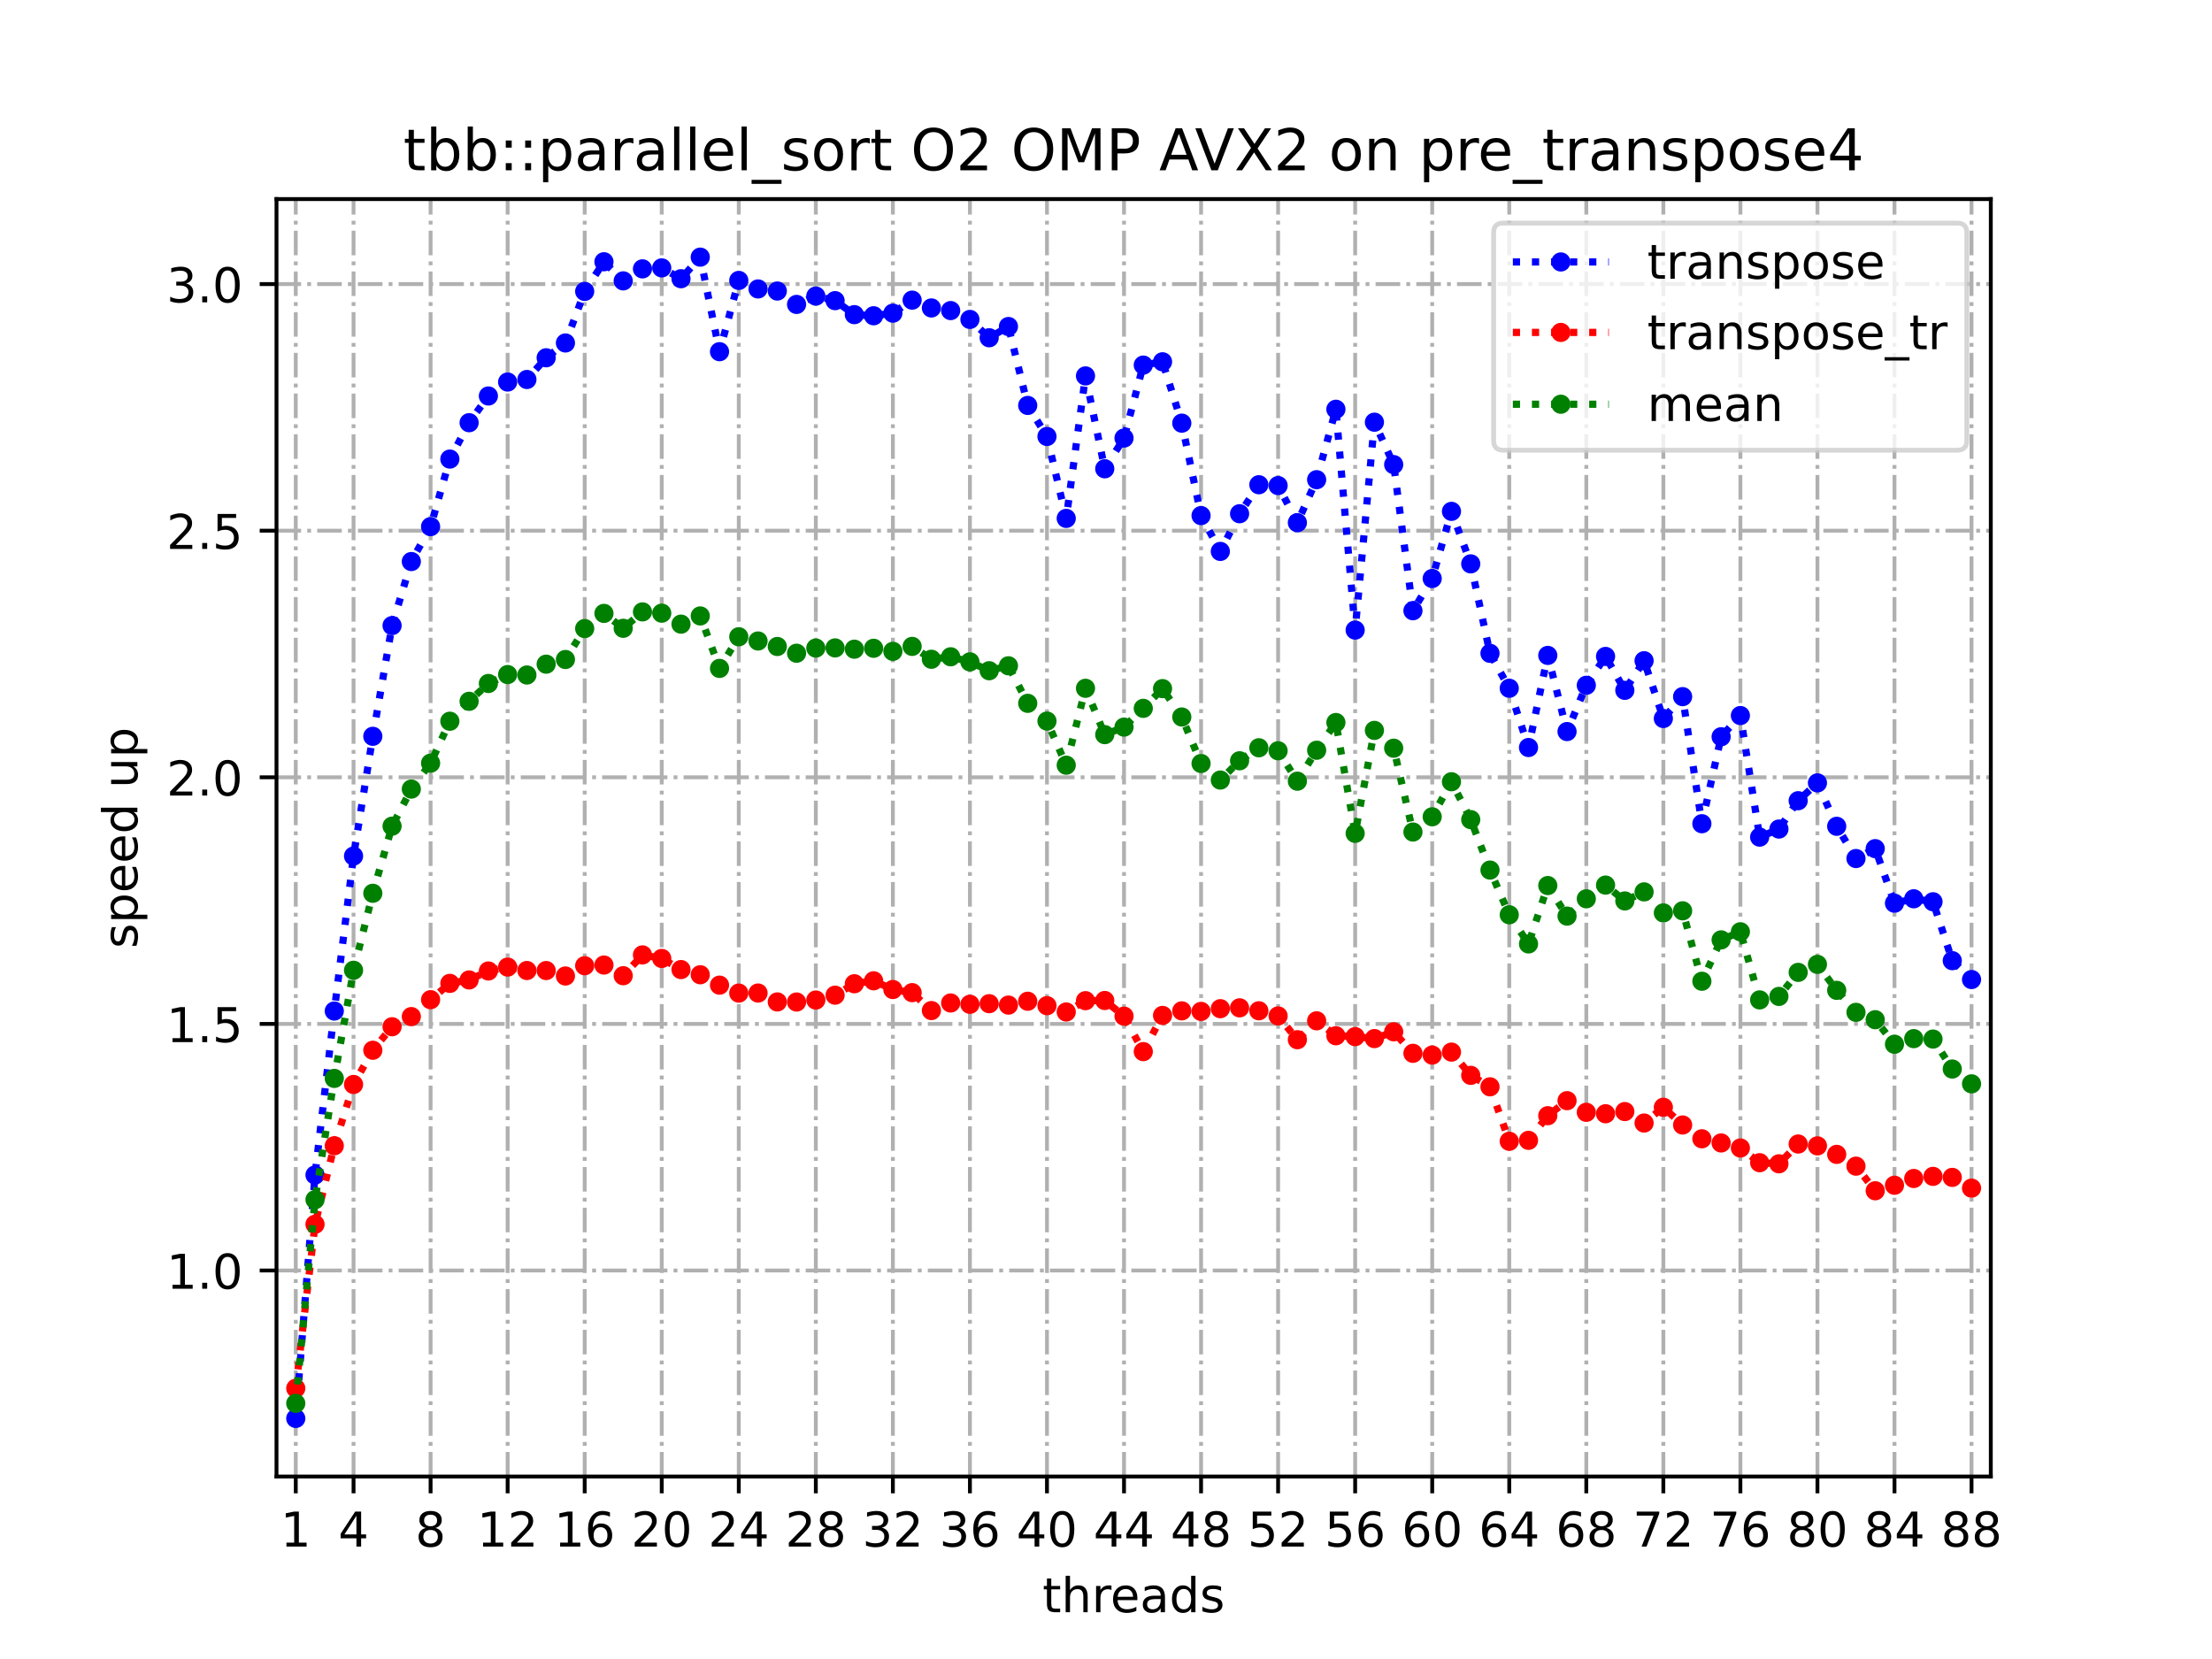 <?xml version="1.0" encoding="utf-8" standalone="no"?>
<!DOCTYPE svg PUBLIC "-//W3C//DTD SVG 1.1//EN"
  "http://www.w3.org/Graphics/SVG/1.1/DTD/svg11.dtd">
<!-- Created with matplotlib (https://matplotlib.org/) -->
<svg height="345.6pt" version="1.1" viewBox="0 0 460.8 345.6" width="460.8pt" xmlns="http://www.w3.org/2000/svg" xmlns:xlink="http://www.w3.org/1999/xlink">
 <defs>
  <style type="text/css">
*{stroke-linecap:butt;stroke-linejoin:round;}
  </style>
 </defs>
 <g id="figure_1">
  <g id="patch_1">
   <path d="M 0 345.6 
L 460.8 345.6 
L 460.8 0 
L 0 0 
z
" style="fill:#ffffff;"/>
  </g>
  <g id="axes_1">
   <g id="patch_2">
    <path d="M 57.6 307.584 
L 414.72 307.584 
L 414.72 41.472 
L 57.6 41.472 
z
" style="fill:#ffffff;"/>
   </g>
   <g id="matplotlib.axis_1">
    <g id="xtick_1">
     <g id="line2d_1">
      <path clip-path="url(#peec9604b60)" d="M 61.613 307.584 
L 61.613 41.472 
" style="fill:none;stroke:#b0b0b0;stroke-dasharray:5.12,1.28,0.8,1.28;stroke-dashoffset:0;stroke-width:0.8;"/>
     </g>
     <g id="line2d_2">
      <defs>
       <path d="M 0 0 
L 0 3.5 
" id="ma38506828a" style="stroke:#000000;stroke-width:0.8;"/>
      </defs>
      <g>
       <use style="stroke:#000000;stroke-width:0.8;" x="61.613" xlink:href="#ma38506828a" y="307.584"/>
      </g>
     </g>
     <g id="text_1">
      <!-- 1 -->
      <defs>
       <path d="M 12.406 8.297 
L 28.516 8.297 
L 28.516 63.922 
L 10.984 60.406 
L 10.984 69.391 
L 28.422 72.906 
L 38.281 72.906 
L 38.281 8.297 
L 54.391 8.297 
L 54.391 0 
L 12.406 0 
z
" id="DejaVuSans-49"/>
      </defs>
      <g transform="translate(58.431 322.182)scale(0.1 -0.1)">
       <use xlink:href="#DejaVuSans-49"/>
      </g>
     </g>
    </g>
    <g id="xtick_2">
     <g id="line2d_3">
      <path clip-path="url(#peec9604b60)" d="M 73.65 307.584 
L 73.65 41.472 
" style="fill:none;stroke:#b0b0b0;stroke-dasharray:5.12,1.28,0.8,1.28;stroke-dashoffset:0;stroke-width:0.8;"/>
     </g>
     <g id="line2d_4">
      <g>
       <use style="stroke:#000000;stroke-width:0.8;" x="73.65" xlink:href="#ma38506828a" y="307.584"/>
      </g>
     </g>
     <g id="text_2">
      <!-- 4 -->
      <defs>
       <path d="M 37.797 64.312 
L 12.891 25.391 
L 37.797 25.391 
z
M 35.203 72.906 
L 47.609 72.906 
L 47.609 25.391 
L 58.016 25.391 
L 58.016 17.188 
L 47.609 17.188 
L 47.609 0 
L 37.797 0 
L 37.797 17.188 
L 4.891 17.188 
L 4.891 26.703 
z
" id="DejaVuSans-52"/>
      </defs>
      <g transform="translate(70.469 322.182)scale(0.1 -0.1)">
       <use xlink:href="#DejaVuSans-52"/>
      </g>
     </g>
    </g>
    <g id="xtick_3">
     <g id="line2d_5">
      <path clip-path="url(#peec9604b60)" d="M 89.701 307.584 
L 89.701 41.472 
" style="fill:none;stroke:#b0b0b0;stroke-dasharray:5.12,1.28,0.8,1.28;stroke-dashoffset:0;stroke-width:0.8;"/>
     </g>
     <g id="line2d_6">
      <g>
       <use style="stroke:#000000;stroke-width:0.8;" x="89.701" xlink:href="#ma38506828a" y="307.584"/>
      </g>
     </g>
     <g id="text_3">
      <!-- 8 -->
      <defs>
       <path d="M 31.781 34.625 
Q 24.75 34.625 20.719 30.859 
Q 16.703 27.094 16.703 20.516 
Q 16.703 13.922 20.719 10.156 
Q 24.75 6.391 31.781 6.391 
Q 38.812 6.391 42.859 10.172 
Q 46.922 13.969 46.922 20.516 
Q 46.922 27.094 42.891 30.859 
Q 38.875 34.625 31.781 34.625 
z
M 21.922 38.812 
Q 15.578 40.375 12.031 44.719 
Q 8.5 49.078 8.5 55.328 
Q 8.5 64.062 14.719 69.141 
Q 20.953 74.219 31.781 74.219 
Q 42.672 74.219 48.875 69.141 
Q 55.078 64.062 55.078 55.328 
Q 55.078 49.078 51.531 44.719 
Q 48 40.375 41.703 38.812 
Q 48.828 37.156 52.797 32.312 
Q 56.781 27.484 56.781 20.516 
Q 56.781 9.906 50.312 4.234 
Q 43.844 -1.422 31.781 -1.422 
Q 19.734 -1.422 13.25 4.234 
Q 6.781 9.906 6.781 20.516 
Q 6.781 27.484 10.781 32.312 
Q 14.797 37.156 21.922 38.812 
z
M 18.312 54.391 
Q 18.312 48.734 21.844 45.562 
Q 25.391 42.391 31.781 42.391 
Q 38.141 42.391 41.719 45.562 
Q 45.312 48.734 45.312 54.391 
Q 45.312 60.062 41.719 63.234 
Q 38.141 66.406 31.781 66.406 
Q 25.391 66.406 21.844 63.234 
Q 18.312 60.062 18.312 54.391 
z
" id="DejaVuSans-56"/>
      </defs>
      <g transform="translate(86.519 322.182)scale(0.1 -0.1)">
       <use xlink:href="#DejaVuSans-56"/>
      </g>
     </g>
    </g>
    <g id="xtick_4">
     <g id="line2d_7">
      <path clip-path="url(#peec9604b60)" d="M 105.751 307.584 
L 105.751 41.472 
" style="fill:none;stroke:#b0b0b0;stroke-dasharray:5.12,1.28,0.8,1.28;stroke-dashoffset:0;stroke-width:0.8;"/>
     </g>
     <g id="line2d_8">
      <g>
       <use style="stroke:#000000;stroke-width:0.8;" x="105.751" xlink:href="#ma38506828a" y="307.584"/>
      </g>
     </g>
     <g id="text_4">
      <!-- 12 -->
      <defs>
       <path d="M 19.188 8.297 
L 53.609 8.297 
L 53.609 0 
L 7.328 0 
L 7.328 8.297 
Q 12.938 14.109 22.625 23.891 
Q 32.328 33.688 34.812 36.531 
Q 39.547 41.844 41.422 45.531 
Q 43.312 49.219 43.312 52.781 
Q 43.312 58.594 39.234 62.25 
Q 35.156 65.922 28.609 65.922 
Q 23.969 65.922 18.812 64.312 
Q 13.672 62.703 7.812 59.422 
L 7.812 69.391 
Q 13.766 71.781 18.938 73 
Q 24.125 74.219 28.422 74.219 
Q 39.75 74.219 46.484 68.547 
Q 53.219 62.891 53.219 53.422 
Q 53.219 48.922 51.531 44.891 
Q 49.859 40.875 45.406 35.406 
Q 44.188 33.984 37.641 27.219 
Q 31.109 20.453 19.188 8.297 
z
" id="DejaVuSans-50"/>
      </defs>
      <g transform="translate(99.389 322.182)scale(0.1 -0.1)">
       <use xlink:href="#DejaVuSans-49"/>
       <use x="63.623" xlink:href="#DejaVuSans-50"/>
      </g>
     </g>
    </g>
    <g id="xtick_5">
     <g id="line2d_9">
      <path clip-path="url(#peec9604b60)" d="M 121.801 307.584 
L 121.801 41.472 
" style="fill:none;stroke:#b0b0b0;stroke-dasharray:5.12,1.28,0.8,1.28;stroke-dashoffset:0;stroke-width:0.8;"/>
     </g>
     <g id="line2d_10">
      <g>
       <use style="stroke:#000000;stroke-width:0.8;" x="121.801" xlink:href="#ma38506828a" y="307.584"/>
      </g>
     </g>
     <g id="text_5">
      <!-- 16 -->
      <defs>
       <path d="M 33.016 40.375 
Q 26.375 40.375 22.484 35.828 
Q 18.609 31.297 18.609 23.391 
Q 18.609 15.531 22.484 10.953 
Q 26.375 6.391 33.016 6.391 
Q 39.656 6.391 43.531 10.953 
Q 47.406 15.531 47.406 23.391 
Q 47.406 31.297 43.531 35.828 
Q 39.656 40.375 33.016 40.375 
z
M 52.594 71.297 
L 52.594 62.312 
Q 48.875 64.062 45.094 64.984 
Q 41.312 65.922 37.594 65.922 
Q 27.828 65.922 22.672 59.328 
Q 17.531 52.734 16.797 39.406 
Q 19.672 43.656 24.016 45.922 
Q 28.375 48.188 33.594 48.188 
Q 44.578 48.188 50.953 41.516 
Q 57.328 34.859 57.328 23.391 
Q 57.328 12.156 50.688 5.359 
Q 44.047 -1.422 33.016 -1.422 
Q 20.359 -1.422 13.672 8.266 
Q 6.984 17.969 6.984 36.375 
Q 6.984 53.656 15.188 63.938 
Q 23.391 74.219 37.203 74.219 
Q 40.922 74.219 44.703 73.484 
Q 48.484 72.75 52.594 71.297 
z
" id="DejaVuSans-54"/>
      </defs>
      <g transform="translate(115.439 322.182)scale(0.1 -0.1)">
       <use xlink:href="#DejaVuSans-49"/>
       <use x="63.623" xlink:href="#DejaVuSans-54"/>
      </g>
     </g>
    </g>
    <g id="xtick_6">
     <g id="line2d_11">
      <path clip-path="url(#peec9604b60)" d="M 137.852 307.584 
L 137.852 41.472 
" style="fill:none;stroke:#b0b0b0;stroke-dasharray:5.12,1.28,0.8,1.28;stroke-dashoffset:0;stroke-width:0.8;"/>
     </g>
     <g id="line2d_12">
      <g>
       <use style="stroke:#000000;stroke-width:0.8;" x="137.852" xlink:href="#ma38506828a" y="307.584"/>
      </g>
     </g>
     <g id="text_6">
      <!-- 20 -->
      <defs>
       <path d="M 31.781 66.406 
Q 24.172 66.406 20.328 58.906 
Q 16.5 51.422 16.5 36.375 
Q 16.5 21.391 20.328 13.891 
Q 24.172 6.391 31.781 6.391 
Q 39.453 6.391 43.281 13.891 
Q 47.125 21.391 47.125 36.375 
Q 47.125 51.422 43.281 58.906 
Q 39.453 66.406 31.781 66.406 
z
M 31.781 74.219 
Q 44.047 74.219 50.516 64.516 
Q 56.984 54.828 56.984 36.375 
Q 56.984 17.969 50.516 8.266 
Q 44.047 -1.422 31.781 -1.422 
Q 19.531 -1.422 13.062 8.266 
Q 6.594 17.969 6.594 36.375 
Q 6.594 54.828 13.062 64.516 
Q 19.531 74.219 31.781 74.219 
z
" id="DejaVuSans-48"/>
      </defs>
      <g transform="translate(131.489 322.182)scale(0.1 -0.1)">
       <use xlink:href="#DejaVuSans-50"/>
       <use x="63.623" xlink:href="#DejaVuSans-48"/>
      </g>
     </g>
    </g>
    <g id="xtick_7">
     <g id="line2d_13">
      <path clip-path="url(#peec9604b60)" d="M 153.902 307.584 
L 153.902 41.472 
" style="fill:none;stroke:#b0b0b0;stroke-dasharray:5.12,1.28,0.8,1.28;stroke-dashoffset:0;stroke-width:0.8;"/>
     </g>
     <g id="line2d_14">
      <g>
       <use style="stroke:#000000;stroke-width:0.8;" x="153.902" xlink:href="#ma38506828a" y="307.584"/>
      </g>
     </g>
     <g id="text_7">
      <!-- 24 -->
      <g transform="translate(147.54 322.182)scale(0.1 -0.1)">
       <use xlink:href="#DejaVuSans-50"/>
       <use x="63.623" xlink:href="#DejaVuSans-52"/>
      </g>
     </g>
    </g>
    <g id="xtick_8">
     <g id="line2d_15">
      <path clip-path="url(#peec9604b60)" d="M 169.952 307.584 
L 169.952 41.472 
" style="fill:none;stroke:#b0b0b0;stroke-dasharray:5.12,1.28,0.8,1.28;stroke-dashoffset:0;stroke-width:0.8;"/>
     </g>
     <g id="line2d_16">
      <g>
       <use style="stroke:#000000;stroke-width:0.8;" x="169.952" xlink:href="#ma38506828a" y="307.584"/>
      </g>
     </g>
     <g id="text_8">
      <!-- 28 -->
      <g transform="translate(163.59 322.182)scale(0.1 -0.1)">
       <use xlink:href="#DejaVuSans-50"/>
       <use x="63.623" xlink:href="#DejaVuSans-56"/>
      </g>
     </g>
    </g>
    <g id="xtick_9">
     <g id="line2d_17">
      <path clip-path="url(#peec9604b60)" d="M 186.003 307.584 
L 186.003 41.472 
" style="fill:none;stroke:#b0b0b0;stroke-dasharray:5.12,1.28,0.8,1.28;stroke-dashoffset:0;stroke-width:0.8;"/>
     </g>
     <g id="line2d_18">
      <g>
       <use style="stroke:#000000;stroke-width:0.8;" x="186.003" xlink:href="#ma38506828a" y="307.584"/>
      </g>
     </g>
     <g id="text_9">
      <!-- 32 -->
      <defs>
       <path d="M 40.578 39.312 
Q 47.656 37.797 51.625 33 
Q 55.609 28.219 55.609 21.188 
Q 55.609 10.406 48.188 4.484 
Q 40.766 -1.422 27.094 -1.422 
Q 22.516 -1.422 17.656 -0.516 
Q 12.797 0.391 7.625 2.203 
L 7.625 11.719 
Q 11.719 9.328 16.594 8.109 
Q 21.484 6.891 26.812 6.891 
Q 36.078 6.891 40.938 10.547 
Q 45.797 14.203 45.797 21.188 
Q 45.797 27.641 41.281 31.266 
Q 36.766 34.906 28.719 34.906 
L 20.219 34.906 
L 20.219 43.016 
L 29.109 43.016 
Q 36.375 43.016 40.234 45.922 
Q 44.094 48.828 44.094 54.297 
Q 44.094 59.906 40.109 62.906 
Q 36.141 65.922 28.719 65.922 
Q 24.656 65.922 20.016 65.031 
Q 15.375 64.156 9.812 62.312 
L 9.812 71.094 
Q 15.438 72.656 20.344 73.438 
Q 25.25 74.219 29.594 74.219 
Q 40.828 74.219 47.359 69.109 
Q 53.906 64.016 53.906 55.328 
Q 53.906 49.266 50.438 45.094 
Q 46.969 40.922 40.578 39.312 
z
" id="DejaVuSans-51"/>
      </defs>
      <g transform="translate(179.64 322.182)scale(0.1 -0.1)">
       <use xlink:href="#DejaVuSans-51"/>
       <use x="63.623" xlink:href="#DejaVuSans-50"/>
      </g>
     </g>
    </g>
    <g id="xtick_10">
     <g id="line2d_19">
      <path clip-path="url(#peec9604b60)" d="M 202.053 307.584 
L 202.053 41.472 
" style="fill:none;stroke:#b0b0b0;stroke-dasharray:5.12,1.28,0.8,1.28;stroke-dashoffset:0;stroke-width:0.8;"/>
     </g>
     <g id="line2d_20">
      <g>
       <use style="stroke:#000000;stroke-width:0.8;" x="202.053" xlink:href="#ma38506828a" y="307.584"/>
      </g>
     </g>
     <g id="text_10">
      <!-- 36 -->
      <g transform="translate(195.691 322.182)scale(0.1 -0.1)">
       <use xlink:href="#DejaVuSans-51"/>
       <use x="63.623" xlink:href="#DejaVuSans-54"/>
      </g>
     </g>
    </g>
    <g id="xtick_11">
     <g id="line2d_21">
      <path clip-path="url(#peec9604b60)" d="M 218.103 307.584 
L 218.103 41.472 
" style="fill:none;stroke:#b0b0b0;stroke-dasharray:5.12,1.28,0.8,1.28;stroke-dashoffset:0;stroke-width:0.8;"/>
     </g>
     <g id="line2d_22">
      <g>
       <use style="stroke:#000000;stroke-width:0.8;" x="218.103" xlink:href="#ma38506828a" y="307.584"/>
      </g>
     </g>
     <g id="text_11">
      <!-- 40 -->
      <g transform="translate(211.741 322.182)scale(0.1 -0.1)">
       <use xlink:href="#DejaVuSans-52"/>
       <use x="63.623" xlink:href="#DejaVuSans-48"/>
      </g>
     </g>
    </g>
    <g id="xtick_12">
     <g id="line2d_23">
      <path clip-path="url(#peec9604b60)" d="M 234.154 307.584 
L 234.154 41.472 
" style="fill:none;stroke:#b0b0b0;stroke-dasharray:5.12,1.28,0.8,1.28;stroke-dashoffset:0;stroke-width:0.8;"/>
     </g>
     <g id="line2d_24">
      <g>
       <use style="stroke:#000000;stroke-width:0.8;" x="234.154" xlink:href="#ma38506828a" y="307.584"/>
      </g>
     </g>
     <g id="text_12">
      <!-- 44 -->
      <g transform="translate(227.791 322.182)scale(0.1 -0.1)">
       <use xlink:href="#DejaVuSans-52"/>
       <use x="63.623" xlink:href="#DejaVuSans-52"/>
      </g>
     </g>
    </g>
    <g id="xtick_13">
     <g id="line2d_25">
      <path clip-path="url(#peec9604b60)" d="M 250.204 307.584 
L 250.204 41.472 
" style="fill:none;stroke:#b0b0b0;stroke-dasharray:5.12,1.28,0.8,1.28;stroke-dashoffset:0;stroke-width:0.8;"/>
     </g>
     <g id="line2d_26">
      <g>
       <use style="stroke:#000000;stroke-width:0.8;" x="250.204" xlink:href="#ma38506828a" y="307.584"/>
      </g>
     </g>
     <g id="text_13">
      <!-- 48 -->
      <g transform="translate(243.842 322.182)scale(0.1 -0.1)">
       <use xlink:href="#DejaVuSans-52"/>
       <use x="63.623" xlink:href="#DejaVuSans-56"/>
      </g>
     </g>
    </g>
    <g id="xtick_14">
     <g id="line2d_27">
      <path clip-path="url(#peec9604b60)" d="M 266.254 307.584 
L 266.254 41.472 
" style="fill:none;stroke:#b0b0b0;stroke-dasharray:5.12,1.28,0.8,1.28;stroke-dashoffset:0;stroke-width:0.8;"/>
     </g>
     <g id="line2d_28">
      <g>
       <use style="stroke:#000000;stroke-width:0.8;" x="266.254" xlink:href="#ma38506828a" y="307.584"/>
      </g>
     </g>
     <g id="text_14">
      <!-- 52 -->
      <defs>
       <path d="M 10.797 72.906 
L 49.516 72.906 
L 49.516 64.594 
L 19.828 64.594 
L 19.828 46.734 
Q 21.969 47.469 24.109 47.828 
Q 26.266 48.188 28.422 48.188 
Q 40.625 48.188 47.75 41.5 
Q 54.891 34.812 54.891 23.391 
Q 54.891 11.625 47.562 5.094 
Q 40.234 -1.422 26.906 -1.422 
Q 22.312 -1.422 17.547 -0.641 
Q 12.797 0.141 7.719 1.703 
L 7.719 11.625 
Q 12.109 9.234 16.797 8.062 
Q 21.484 6.891 26.703 6.891 
Q 35.156 6.891 40.078 11.328 
Q 45.016 15.766 45.016 23.391 
Q 45.016 31 40.078 35.438 
Q 35.156 39.891 26.703 39.891 
Q 22.75 39.891 18.812 39.016 
Q 14.891 38.141 10.797 36.281 
z
" id="DejaVuSans-53"/>
      </defs>
      <g transform="translate(259.892 322.182)scale(0.1 -0.1)">
       <use xlink:href="#DejaVuSans-53"/>
       <use x="63.623" xlink:href="#DejaVuSans-50"/>
      </g>
     </g>
    </g>
    <g id="xtick_15">
     <g id="line2d_29">
      <path clip-path="url(#peec9604b60)" d="M 282.305 307.584 
L 282.305 41.472 
" style="fill:none;stroke:#b0b0b0;stroke-dasharray:5.12,1.28,0.8,1.28;stroke-dashoffset:0;stroke-width:0.8;"/>
     </g>
     <g id="line2d_30">
      <g>
       <use style="stroke:#000000;stroke-width:0.8;" x="282.305" xlink:href="#ma38506828a" y="307.584"/>
      </g>
     </g>
     <g id="text_15">
      <!-- 56 -->
      <g transform="translate(275.942 322.182)scale(0.1 -0.1)">
       <use xlink:href="#DejaVuSans-53"/>
       <use x="63.623" xlink:href="#DejaVuSans-54"/>
      </g>
     </g>
    </g>
    <g id="xtick_16">
     <g id="line2d_31">
      <path clip-path="url(#peec9604b60)" d="M 298.355 307.584 
L 298.355 41.472 
" style="fill:none;stroke:#b0b0b0;stroke-dasharray:5.12,1.28,0.8,1.28;stroke-dashoffset:0;stroke-width:0.8;"/>
     </g>
     <g id="line2d_32">
      <g>
       <use style="stroke:#000000;stroke-width:0.8;" x="298.355" xlink:href="#ma38506828a" y="307.584"/>
      </g>
     </g>
     <g id="text_16">
      <!-- 60 -->
      <g transform="translate(291.993 322.182)scale(0.1 -0.1)">
       <use xlink:href="#DejaVuSans-54"/>
       <use x="63.623" xlink:href="#DejaVuSans-48"/>
      </g>
     </g>
    </g>
    <g id="xtick_17">
     <g id="line2d_33">
      <path clip-path="url(#peec9604b60)" d="M 314.405 307.584 
L 314.405 41.472 
" style="fill:none;stroke:#b0b0b0;stroke-dasharray:5.12,1.28,0.8,1.28;stroke-dashoffset:0;stroke-width:0.8;"/>
     </g>
     <g id="line2d_34">
      <g>
       <use style="stroke:#000000;stroke-width:0.8;" x="314.405" xlink:href="#ma38506828a" y="307.584"/>
      </g>
     </g>
     <g id="text_17">
      <!-- 64 -->
      <g transform="translate(308.043 322.182)scale(0.1 -0.1)">
       <use xlink:href="#DejaVuSans-54"/>
       <use x="63.623" xlink:href="#DejaVuSans-52"/>
      </g>
     </g>
    </g>
    <g id="xtick_18">
     <g id="line2d_35">
      <path clip-path="url(#peec9604b60)" d="M 330.456 307.584 
L 330.456 41.472 
" style="fill:none;stroke:#b0b0b0;stroke-dasharray:5.12,1.28,0.8,1.28;stroke-dashoffset:0;stroke-width:0.8;"/>
     </g>
     <g id="line2d_36">
      <g>
       <use style="stroke:#000000;stroke-width:0.8;" x="330.456" xlink:href="#ma38506828a" y="307.584"/>
      </g>
     </g>
     <g id="text_18">
      <!-- 68 -->
      <g transform="translate(324.093 322.182)scale(0.1 -0.1)">
       <use xlink:href="#DejaVuSans-54"/>
       <use x="63.623" xlink:href="#DejaVuSans-56"/>
      </g>
     </g>
    </g>
    <g id="xtick_19">
     <g id="line2d_37">
      <path clip-path="url(#peec9604b60)" d="M 346.506 307.584 
L 346.506 41.472 
" style="fill:none;stroke:#b0b0b0;stroke-dasharray:5.12,1.28,0.8,1.28;stroke-dashoffset:0;stroke-width:0.8;"/>
     </g>
     <g id="line2d_38">
      <g>
       <use style="stroke:#000000;stroke-width:0.8;" x="346.506" xlink:href="#ma38506828a" y="307.584"/>
      </g>
     </g>
     <g id="text_19">
      <!-- 72 -->
      <defs>
       <path d="M 8.203 72.906 
L 55.078 72.906 
L 55.078 68.703 
L 28.609 0 
L 18.312 0 
L 43.219 64.594 
L 8.203 64.594 
z
" id="DejaVuSans-55"/>
      </defs>
      <g transform="translate(340.144 322.182)scale(0.1 -0.1)">
       <use xlink:href="#DejaVuSans-55"/>
       <use x="63.623" xlink:href="#DejaVuSans-50"/>
      </g>
     </g>
    </g>
    <g id="xtick_20">
     <g id="line2d_39">
      <path clip-path="url(#peec9604b60)" d="M 362.556 307.584 
L 362.556 41.472 
" style="fill:none;stroke:#b0b0b0;stroke-dasharray:5.12,1.28,0.8,1.28;stroke-dashoffset:0;stroke-width:0.8;"/>
     </g>
     <g id="line2d_40">
      <g>
       <use style="stroke:#000000;stroke-width:0.8;" x="362.556" xlink:href="#ma38506828a" y="307.584"/>
      </g>
     </g>
     <g id="text_20">
      <!-- 76 -->
      <g transform="translate(356.194 322.182)scale(0.1 -0.1)">
       <use xlink:href="#DejaVuSans-55"/>
       <use x="63.623" xlink:href="#DejaVuSans-54"/>
      </g>
     </g>
    </g>
    <g id="xtick_21">
     <g id="line2d_41">
      <path clip-path="url(#peec9604b60)" d="M 378.607 307.584 
L 378.607 41.472 
" style="fill:none;stroke:#b0b0b0;stroke-dasharray:5.12,1.28,0.8,1.28;stroke-dashoffset:0;stroke-width:0.8;"/>
     </g>
     <g id="line2d_42">
      <g>
       <use style="stroke:#000000;stroke-width:0.8;" x="378.607" xlink:href="#ma38506828a" y="307.584"/>
      </g>
     </g>
     <g id="text_21">
      <!-- 80 -->
      <g transform="translate(372.244 322.182)scale(0.1 -0.1)">
       <use xlink:href="#DejaVuSans-56"/>
       <use x="63.623" xlink:href="#DejaVuSans-48"/>
      </g>
     </g>
    </g>
    <g id="xtick_22">
     <g id="line2d_43">
      <path clip-path="url(#peec9604b60)" d="M 394.657 307.584 
L 394.657 41.472 
" style="fill:none;stroke:#b0b0b0;stroke-dasharray:5.12,1.28,0.8,1.28;stroke-dashoffset:0;stroke-width:0.8;"/>
     </g>
     <g id="line2d_44">
      <g>
       <use style="stroke:#000000;stroke-width:0.8;" x="394.657" xlink:href="#ma38506828a" y="307.584"/>
      </g>
     </g>
     <g id="text_22">
      <!-- 84 -->
      <g transform="translate(388.295 322.182)scale(0.1 -0.1)">
       <use xlink:href="#DejaVuSans-56"/>
       <use x="63.623" xlink:href="#DejaVuSans-52"/>
      </g>
     </g>
    </g>
    <g id="xtick_23">
     <g id="line2d_45">
      <path clip-path="url(#peec9604b60)" d="M 410.707 307.584 
L 410.707 41.472 
" style="fill:none;stroke:#b0b0b0;stroke-dasharray:5.12,1.28,0.8,1.28;stroke-dashoffset:0;stroke-width:0.8;"/>
     </g>
     <g id="line2d_46">
      <g>
       <use style="stroke:#000000;stroke-width:0.8;" x="410.707" xlink:href="#ma38506828a" y="307.584"/>
      </g>
     </g>
     <g id="text_23">
      <!-- 88 -->
      <g transform="translate(404.345 322.182)scale(0.1 -0.1)">
       <use xlink:href="#DejaVuSans-56"/>
       <use x="63.623" xlink:href="#DejaVuSans-56"/>
      </g>
     </g>
    </g>
    <g id="text_24">
     <!-- threads -->
     <defs>
      <path d="M 18.312 70.219 
L 18.312 54.688 
L 36.812 54.688 
L 36.812 47.703 
L 18.312 47.703 
L 18.312 18.016 
Q 18.312 11.328 20.141 9.422 
Q 21.969 7.516 27.594 7.516 
L 36.812 7.516 
L 36.812 0 
L 27.594 0 
Q 17.188 0 13.234 3.875 
Q 9.281 7.766 9.281 18.016 
L 9.281 47.703 
L 2.688 47.703 
L 2.688 54.688 
L 9.281 54.688 
L 9.281 70.219 
z
" id="DejaVuSans-116"/>
      <path d="M 54.891 33.016 
L 54.891 0 
L 45.906 0 
L 45.906 32.719 
Q 45.906 40.484 42.875 44.328 
Q 39.844 48.188 33.797 48.188 
Q 26.516 48.188 22.312 43.547 
Q 18.109 38.922 18.109 30.906 
L 18.109 0 
L 9.078 0 
L 9.078 75.984 
L 18.109 75.984 
L 18.109 46.188 
Q 21.344 51.125 25.703 53.562 
Q 30.078 56 35.797 56 
Q 45.219 56 50.047 50.172 
Q 54.891 44.344 54.891 33.016 
z
" id="DejaVuSans-104"/>
      <path d="M 41.109 46.297 
Q 39.594 47.172 37.812 47.578 
Q 36.031 48 33.891 48 
Q 26.266 48 22.188 43.047 
Q 18.109 38.094 18.109 28.812 
L 18.109 0 
L 9.078 0 
L 9.078 54.688 
L 18.109 54.688 
L 18.109 46.188 
Q 20.953 51.172 25.484 53.578 
Q 30.031 56 36.531 56 
Q 37.453 56 38.578 55.875 
Q 39.703 55.766 41.062 55.516 
z
" id="DejaVuSans-114"/>
      <path d="M 56.203 29.594 
L 56.203 25.203 
L 14.891 25.203 
Q 15.484 15.922 20.484 11.062 
Q 25.484 6.203 34.422 6.203 
Q 39.594 6.203 44.453 7.469 
Q 49.312 8.734 54.109 11.281 
L 54.109 2.781 
Q 49.266 0.734 44.188 -0.344 
Q 39.109 -1.422 33.891 -1.422 
Q 20.797 -1.422 13.156 6.188 
Q 5.516 13.812 5.516 26.812 
Q 5.516 40.234 12.766 48.109 
Q 20.016 56 32.328 56 
Q 43.359 56 49.781 48.891 
Q 56.203 41.797 56.203 29.594 
z
M 47.219 32.234 
Q 47.125 39.594 43.094 43.984 
Q 39.062 48.391 32.422 48.391 
Q 24.906 48.391 20.391 44.141 
Q 15.875 39.891 15.188 32.172 
z
" id="DejaVuSans-101"/>
      <path d="M 34.281 27.484 
Q 23.391 27.484 19.188 25 
Q 14.984 22.516 14.984 16.5 
Q 14.984 11.719 18.141 8.906 
Q 21.297 6.109 26.703 6.109 
Q 34.188 6.109 38.703 11.406 
Q 43.219 16.703 43.219 25.484 
L 43.219 27.484 
z
M 52.203 31.203 
L 52.203 0 
L 43.219 0 
L 43.219 8.297 
Q 40.141 3.328 35.547 0.953 
Q 30.953 -1.422 24.312 -1.422 
Q 15.922 -1.422 10.953 3.297 
Q 6 8.016 6 15.922 
Q 6 25.141 12.172 29.828 
Q 18.359 34.516 30.609 34.516 
L 43.219 34.516 
L 43.219 35.406 
Q 43.219 41.609 39.141 45 
Q 35.062 48.391 27.688 48.391 
Q 23 48.391 18.547 47.266 
Q 14.109 46.141 10.016 43.891 
L 10.016 52.203 
Q 14.938 54.109 19.578 55.047 
Q 24.219 56 28.609 56 
Q 40.484 56 46.344 49.844 
Q 52.203 43.703 52.203 31.203 
z
" id="DejaVuSans-97"/>
      <path d="M 45.406 46.391 
L 45.406 75.984 
L 54.391 75.984 
L 54.391 0 
L 45.406 0 
L 45.406 8.203 
Q 42.578 3.328 38.25 0.953 
Q 33.938 -1.422 27.875 -1.422 
Q 17.969 -1.422 11.734 6.484 
Q 5.516 14.406 5.516 27.297 
Q 5.516 40.188 11.734 48.094 
Q 17.969 56 27.875 56 
Q 33.938 56 38.25 53.625 
Q 42.578 51.266 45.406 46.391 
z
M 14.797 27.297 
Q 14.797 17.391 18.875 11.75 
Q 22.953 6.109 30.078 6.109 
Q 37.203 6.109 41.297 11.75 
Q 45.406 17.391 45.406 27.297 
Q 45.406 37.203 41.297 42.844 
Q 37.203 48.484 30.078 48.484 
Q 22.953 48.484 18.875 42.844 
Q 14.797 37.203 14.797 27.297 
z
" id="DejaVuSans-100"/>
      <path d="M 44.281 53.078 
L 44.281 44.578 
Q 40.484 46.531 36.375 47.5 
Q 32.281 48.484 27.875 48.484 
Q 21.188 48.484 17.844 46.438 
Q 14.5 44.391 14.5 40.281 
Q 14.5 37.156 16.891 35.375 
Q 19.281 33.594 26.516 31.984 
L 29.594 31.297 
Q 39.156 29.25 43.188 25.516 
Q 47.219 21.781 47.219 15.094 
Q 47.219 7.469 41.188 3.016 
Q 35.156 -1.422 24.609 -1.422 
Q 20.219 -1.422 15.453 -0.562 
Q 10.688 0.297 5.422 2 
L 5.422 11.281 
Q 10.406 8.688 15.234 7.391 
Q 20.062 6.109 24.812 6.109 
Q 31.156 6.109 34.562 8.281 
Q 37.984 10.453 37.984 14.406 
Q 37.984 18.062 35.516 20.016 
Q 33.062 21.969 24.703 23.781 
L 21.578 24.516 
Q 13.234 26.266 9.516 29.906 
Q 5.812 33.547 5.812 39.891 
Q 5.812 47.609 11.281 51.797 
Q 16.75 56 26.812 56 
Q 31.781 56 36.172 55.266 
Q 40.578 54.547 44.281 53.078 
z
" id="DejaVuSans-115"/>
     </defs>
     <g transform="translate(217.169 335.861)scale(0.1 -0.1)">
      <use xlink:href="#DejaVuSans-116"/>
      <use x="39.209" xlink:href="#DejaVuSans-104"/>
      <use x="102.588" xlink:href="#DejaVuSans-114"/>
      <use x="141.451" xlink:href="#DejaVuSans-101"/>
      <use x="202.975" xlink:href="#DejaVuSans-97"/>
      <use x="264.254" xlink:href="#DejaVuSans-100"/>
      <use x="327.73" xlink:href="#DejaVuSans-115"/>
     </g>
    </g>
   </g>
   <g id="matplotlib.axis_2">
    <g id="ytick_1">
     <g id="line2d_47">
      <path clip-path="url(#peec9604b60)" d="M 57.6 264.669 
L 414.72 264.669 
" style="fill:none;stroke:#b0b0b0;stroke-dasharray:5.12,1.28,0.8,1.28;stroke-dashoffset:0;stroke-width:0.8;"/>
     </g>
     <g id="line2d_48">
      <defs>
       <path d="M 0 0 
L -3.5 0 
" id="m72bcf2d7be" style="stroke:#000000;stroke-width:0.8;"/>
      </defs>
      <g>
       <use style="stroke:#000000;stroke-width:0.8;" x="57.6" xlink:href="#m72bcf2d7be" y="264.669"/>
      </g>
     </g>
     <g id="text_25">
      <!-- 1.0 -->
      <defs>
       <path d="M 10.688 12.406 
L 21 12.406 
L 21 0 
L 10.688 0 
z
" id="DejaVuSans-46"/>
      </defs>
      <g transform="translate(34.697 268.468)scale(0.1 -0.1)">
       <use xlink:href="#DejaVuSans-49"/>
       <use x="63.623" xlink:href="#DejaVuSans-46"/>
       <use x="95.41" xlink:href="#DejaVuSans-48"/>
      </g>
     </g>
    </g>
    <g id="ytick_2">
     <g id="line2d_49">
      <path clip-path="url(#peec9604b60)" d="M 57.6 213.297 
L 414.72 213.297 
" style="fill:none;stroke:#b0b0b0;stroke-dasharray:5.12,1.28,0.8,1.28;stroke-dashoffset:0;stroke-width:0.8;"/>
     </g>
     <g id="line2d_50">
      <g>
       <use style="stroke:#000000;stroke-width:0.8;" x="57.6" xlink:href="#m72bcf2d7be" y="213.297"/>
      </g>
     </g>
     <g id="text_26">
      <!-- 1.5 -->
      <g transform="translate(34.697 217.096)scale(0.1 -0.1)">
       <use xlink:href="#DejaVuSans-49"/>
       <use x="63.623" xlink:href="#DejaVuSans-46"/>
       <use x="95.41" xlink:href="#DejaVuSans-53"/>
      </g>
     </g>
    </g>
    <g id="ytick_3">
     <g id="line2d_51">
      <path clip-path="url(#peec9604b60)" d="M 57.6 161.925 
L 414.72 161.925 
" style="fill:none;stroke:#b0b0b0;stroke-dasharray:5.12,1.28,0.8,1.28;stroke-dashoffset:0;stroke-width:0.8;"/>
     </g>
     <g id="line2d_52">
      <g>
       <use style="stroke:#000000;stroke-width:0.8;" x="57.6" xlink:href="#m72bcf2d7be" y="161.925"/>
      </g>
     </g>
     <g id="text_27">
      <!-- 2.0 -->
      <g transform="translate(34.697 165.724)scale(0.1 -0.1)">
       <use xlink:href="#DejaVuSans-50"/>
       <use x="63.623" xlink:href="#DejaVuSans-46"/>
       <use x="95.41" xlink:href="#DejaVuSans-48"/>
      </g>
     </g>
    </g>
    <g id="ytick_4">
     <g id="line2d_53">
      <path clip-path="url(#peec9604b60)" d="M 57.6 110.553 
L 414.72 110.553 
" style="fill:none;stroke:#b0b0b0;stroke-dasharray:5.12,1.28,0.8,1.28;stroke-dashoffset:0;stroke-width:0.8;"/>
     </g>
     <g id="line2d_54">
      <g>
       <use style="stroke:#000000;stroke-width:0.8;" x="57.6" xlink:href="#m72bcf2d7be" y="110.553"/>
      </g>
     </g>
     <g id="text_28">
      <!-- 2.5 -->
      <g transform="translate(34.697 114.352)scale(0.1 -0.1)">
       <use xlink:href="#DejaVuSans-50"/>
       <use x="63.623" xlink:href="#DejaVuSans-46"/>
       <use x="95.41" xlink:href="#DejaVuSans-53"/>
      </g>
     </g>
    </g>
    <g id="ytick_5">
     <g id="line2d_55">
      <path clip-path="url(#peec9604b60)" d="M 57.6 59.18 
L 414.72 59.18 
" style="fill:none;stroke:#b0b0b0;stroke-dasharray:5.12,1.28,0.8,1.28;stroke-dashoffset:0;stroke-width:0.8;"/>
     </g>
     <g id="line2d_56">
      <g>
       <use style="stroke:#000000;stroke-width:0.8;" x="57.6" xlink:href="#m72bcf2d7be" y="59.18"/>
      </g>
     </g>
     <g id="text_29">
      <!-- 3.0 -->
      <g transform="translate(34.697 62.98)scale(0.1 -0.1)">
       <use xlink:href="#DejaVuSans-51"/>
       <use x="63.623" xlink:href="#DejaVuSans-46"/>
       <use x="95.41" xlink:href="#DejaVuSans-48"/>
      </g>
     </g>
    </g>
    <g id="text_30">
     <!-- speed up -->
     <defs>
      <path d="M 18.109 8.203 
L 18.109 -20.797 
L 9.078 -20.797 
L 9.078 54.688 
L 18.109 54.688 
L 18.109 46.391 
Q 20.953 51.266 25.266 53.625 
Q 29.594 56 35.594 56 
Q 45.562 56 51.781 48.094 
Q 58.016 40.188 58.016 27.297 
Q 58.016 14.406 51.781 6.484 
Q 45.562 -1.422 35.594 -1.422 
Q 29.594 -1.422 25.266 0.953 
Q 20.953 3.328 18.109 8.203 
z
M 48.688 27.297 
Q 48.688 37.203 44.609 42.844 
Q 40.531 48.484 33.406 48.484 
Q 26.266 48.484 22.188 42.844 
Q 18.109 37.203 18.109 27.297 
Q 18.109 17.391 22.188 11.75 
Q 26.266 6.109 33.406 6.109 
Q 40.531 6.109 44.609 11.75 
Q 48.688 17.391 48.688 27.297 
z
" id="DejaVuSans-112"/>
      <path id="DejaVuSans-32"/>
      <path d="M 8.5 21.578 
L 8.5 54.688 
L 17.484 54.688 
L 17.484 21.922 
Q 17.484 14.156 20.5 10.266 
Q 23.531 6.391 29.594 6.391 
Q 36.859 6.391 41.078 11.031 
Q 45.312 15.672 45.312 23.688 
L 45.312 54.688 
L 54.297 54.688 
L 54.297 0 
L 45.312 0 
L 45.312 8.406 
Q 42.047 3.422 37.719 1 
Q 33.406 -1.422 27.688 -1.422 
Q 18.266 -1.422 13.375 4.438 
Q 8.5 10.297 8.5 21.578 
z
M 31.109 56 
z
" id="DejaVuSans-117"/>
     </defs>
     <g transform="translate(28.617 197.566)rotate(-90)scale(0.1 -0.1)">
      <use xlink:href="#DejaVuSans-115"/>
      <use x="52.1" xlink:href="#DejaVuSans-112"/>
      <use x="115.576" xlink:href="#DejaVuSans-101"/>
      <use x="177.1" xlink:href="#DejaVuSans-101"/>
      <use x="238.623" xlink:href="#DejaVuSans-100"/>
      <use x="302.1" xlink:href="#DejaVuSans-32"/>
      <use x="333.887" xlink:href="#DejaVuSans-117"/>
      <use x="397.266" xlink:href="#DejaVuSans-112"/>
     </g>
    </g>
   </g>
   <g id="line2d_57">
    <path clip-path="url(#peec9604b60)" d="M 61.613 295.488 
L 65.625 244.773 
L 69.638 210.616 
L 73.65 178.332 
L 77.663 153.386 
L 81.676 130.321 
L 85.688 116.98 
L 89.701 109.704 
L 93.713 95.633 
L 97.726 88.056 
L 101.738 82.491 
L 105.751 79.585 
L 109.764 79.054 
L 113.776 74.532 
L 117.789 71.448 
L 121.801 60.703 
L 125.814 54.53 
L 129.827 58.511 
L 133.839 56.01 
L 137.852 55.806 
L 141.864 58.063 
L 145.877 53.568 
L 149.889 73.261 
L 153.902 58.42 
L 157.915 60.192 
L 161.927 60.627 
L 165.94 63.418 
L 169.952 61.678 
L 173.965 62.631 
L 177.978 65.547 
L 181.99 65.78 
L 186.003 65.242 
L 190.015 62.524 
L 194.028 64.154 
L 198.04 64.699 
L 202.053 66.544 
L 206.066 70.362 
L 210.078 68.019 
L 214.091 84.46 
L 218.103 90.927 
L 222.116 107.992 
L 226.129 78.312 
L 230.141 97.657 
L 234.154 91.257 
L 238.166 76.056 
L 242.179 75.37 
L 246.191 88.151 
L 250.204 107.409 
L 254.217 114.869 
L 258.229 107.019 
L 262.242 100.979 
L 266.254 101.155 
L 270.267 108.883 
L 274.28 99.927 
L 278.292 85.259 
L 282.305 131.257 
L 286.317 87.952 
L 290.33 96.785 
L 294.342 127.229 
L 298.355 120.513 
L 302.368 106.526 
L 306.38 117.463 
L 310.393 136.101 
L 314.405 143.379 
L 318.418 155.721 
L 322.431 136.535 
L 326.443 152.397 
L 330.456 142.758 
L 334.468 136.746 
L 338.481 143.81 
L 342.493 137.641 
L 346.506 149.68 
L 350.519 145.123 
L 354.531 171.594 
L 358.544 153.482 
L 362.556 149.062 
L 366.569 174.387 
L 370.582 172.705 
L 374.594 166.802 
L 378.607 163.09 
L 382.619 172.134 
L 386.632 178.849 
L 390.644 176.786 
L 394.657 188.16 
L 398.67 187.235 
L 402.682 187.853 
L 406.695 200.126 
L 410.707 204.056 
" style="fill:none;stroke:#0000ff;stroke-dasharray:1.5,2.475;stroke-dashoffset:0;stroke-width:1.5;"/>
    <defs>
     <path d="M 0 1.5 
C 0.398 1.5 0.779 1.342 1.061 1.061 
C 1.342 0.779 1.5 0.398 1.5 0 
C 1.5 -0.398 1.342 -0.779 1.061 -1.061 
C 0.779 -1.342 0.398 -1.5 0 -1.5 
C -0.398 -1.5 -0.779 -1.342 -1.061 -1.061 
C -1.342 -0.779 -1.5 -0.398 -1.5 0 
C -1.5 0.398 -1.342 0.779 -1.061 1.061 
C -0.779 1.342 -0.398 1.5 0 1.5 
z
" id="mf1f0452757" style="stroke:#0000ff;"/>
    </defs>
    <g clip-path="url(#peec9604b60)">
     <use style="fill:#0000ff;stroke:#0000ff;" x="61.613" xlink:href="#mf1f0452757" y="295.488"/>
     <use style="fill:#0000ff;stroke:#0000ff;" x="65.625" xlink:href="#mf1f0452757" y="244.773"/>
     <use style="fill:#0000ff;stroke:#0000ff;" x="69.638" xlink:href="#mf1f0452757" y="210.616"/>
     <use style="fill:#0000ff;stroke:#0000ff;" x="73.65" xlink:href="#mf1f0452757" y="178.332"/>
     <use style="fill:#0000ff;stroke:#0000ff;" x="77.663" xlink:href="#mf1f0452757" y="153.386"/>
     <use style="fill:#0000ff;stroke:#0000ff;" x="81.676" xlink:href="#mf1f0452757" y="130.321"/>
     <use style="fill:#0000ff;stroke:#0000ff;" x="85.688" xlink:href="#mf1f0452757" y="116.98"/>
     <use style="fill:#0000ff;stroke:#0000ff;" x="89.701" xlink:href="#mf1f0452757" y="109.704"/>
     <use style="fill:#0000ff;stroke:#0000ff;" x="93.713" xlink:href="#mf1f0452757" y="95.633"/>
     <use style="fill:#0000ff;stroke:#0000ff;" x="97.726" xlink:href="#mf1f0452757" y="88.056"/>
     <use style="fill:#0000ff;stroke:#0000ff;" x="101.738" xlink:href="#mf1f0452757" y="82.491"/>
     <use style="fill:#0000ff;stroke:#0000ff;" x="105.751" xlink:href="#mf1f0452757" y="79.585"/>
     <use style="fill:#0000ff;stroke:#0000ff;" x="109.764" xlink:href="#mf1f0452757" y="79.054"/>
     <use style="fill:#0000ff;stroke:#0000ff;" x="113.776" xlink:href="#mf1f0452757" y="74.532"/>
     <use style="fill:#0000ff;stroke:#0000ff;" x="117.789" xlink:href="#mf1f0452757" y="71.448"/>
     <use style="fill:#0000ff;stroke:#0000ff;" x="121.801" xlink:href="#mf1f0452757" y="60.703"/>
     <use style="fill:#0000ff;stroke:#0000ff;" x="125.814" xlink:href="#mf1f0452757" y="54.53"/>
     <use style="fill:#0000ff;stroke:#0000ff;" x="129.827" xlink:href="#mf1f0452757" y="58.511"/>
     <use style="fill:#0000ff;stroke:#0000ff;" x="133.839" xlink:href="#mf1f0452757" y="56.01"/>
     <use style="fill:#0000ff;stroke:#0000ff;" x="137.852" xlink:href="#mf1f0452757" y="55.806"/>
     <use style="fill:#0000ff;stroke:#0000ff;" x="141.864" xlink:href="#mf1f0452757" y="58.063"/>
     <use style="fill:#0000ff;stroke:#0000ff;" x="145.877" xlink:href="#mf1f0452757" y="53.568"/>
     <use style="fill:#0000ff;stroke:#0000ff;" x="149.889" xlink:href="#mf1f0452757" y="73.261"/>
     <use style="fill:#0000ff;stroke:#0000ff;" x="153.902" xlink:href="#mf1f0452757" y="58.42"/>
     <use style="fill:#0000ff;stroke:#0000ff;" x="157.915" xlink:href="#mf1f0452757" y="60.192"/>
     <use style="fill:#0000ff;stroke:#0000ff;" x="161.927" xlink:href="#mf1f0452757" y="60.627"/>
     <use style="fill:#0000ff;stroke:#0000ff;" x="165.94" xlink:href="#mf1f0452757" y="63.418"/>
     <use style="fill:#0000ff;stroke:#0000ff;" x="169.952" xlink:href="#mf1f0452757" y="61.678"/>
     <use style="fill:#0000ff;stroke:#0000ff;" x="173.965" xlink:href="#mf1f0452757" y="62.631"/>
     <use style="fill:#0000ff;stroke:#0000ff;" x="177.978" xlink:href="#mf1f0452757" y="65.547"/>
     <use style="fill:#0000ff;stroke:#0000ff;" x="181.99" xlink:href="#mf1f0452757" y="65.78"/>
     <use style="fill:#0000ff;stroke:#0000ff;" x="186.003" xlink:href="#mf1f0452757" y="65.242"/>
     <use style="fill:#0000ff;stroke:#0000ff;" x="190.015" xlink:href="#mf1f0452757" y="62.524"/>
     <use style="fill:#0000ff;stroke:#0000ff;" x="194.028" xlink:href="#mf1f0452757" y="64.154"/>
     <use style="fill:#0000ff;stroke:#0000ff;" x="198.04" xlink:href="#mf1f0452757" y="64.699"/>
     <use style="fill:#0000ff;stroke:#0000ff;" x="202.053" xlink:href="#mf1f0452757" y="66.544"/>
     <use style="fill:#0000ff;stroke:#0000ff;" x="206.066" xlink:href="#mf1f0452757" y="70.362"/>
     <use style="fill:#0000ff;stroke:#0000ff;" x="210.078" xlink:href="#mf1f0452757" y="68.019"/>
     <use style="fill:#0000ff;stroke:#0000ff;" x="214.091" xlink:href="#mf1f0452757" y="84.46"/>
     <use style="fill:#0000ff;stroke:#0000ff;" x="218.103" xlink:href="#mf1f0452757" y="90.927"/>
     <use style="fill:#0000ff;stroke:#0000ff;" x="222.116" xlink:href="#mf1f0452757" y="107.992"/>
     <use style="fill:#0000ff;stroke:#0000ff;" x="226.129" xlink:href="#mf1f0452757" y="78.312"/>
     <use style="fill:#0000ff;stroke:#0000ff;" x="230.141" xlink:href="#mf1f0452757" y="97.657"/>
     <use style="fill:#0000ff;stroke:#0000ff;" x="234.154" xlink:href="#mf1f0452757" y="91.257"/>
     <use style="fill:#0000ff;stroke:#0000ff;" x="238.166" xlink:href="#mf1f0452757" y="76.056"/>
     <use style="fill:#0000ff;stroke:#0000ff;" x="242.179" xlink:href="#mf1f0452757" y="75.37"/>
     <use style="fill:#0000ff;stroke:#0000ff;" x="246.191" xlink:href="#mf1f0452757" y="88.151"/>
     <use style="fill:#0000ff;stroke:#0000ff;" x="250.204" xlink:href="#mf1f0452757" y="107.409"/>
     <use style="fill:#0000ff;stroke:#0000ff;" x="254.217" xlink:href="#mf1f0452757" y="114.869"/>
     <use style="fill:#0000ff;stroke:#0000ff;" x="258.229" xlink:href="#mf1f0452757" y="107.019"/>
     <use style="fill:#0000ff;stroke:#0000ff;" x="262.242" xlink:href="#mf1f0452757" y="100.979"/>
     <use style="fill:#0000ff;stroke:#0000ff;" x="266.254" xlink:href="#mf1f0452757" y="101.155"/>
     <use style="fill:#0000ff;stroke:#0000ff;" x="270.267" xlink:href="#mf1f0452757" y="108.883"/>
     <use style="fill:#0000ff;stroke:#0000ff;" x="274.28" xlink:href="#mf1f0452757" y="99.927"/>
     <use style="fill:#0000ff;stroke:#0000ff;" x="278.292" xlink:href="#mf1f0452757" y="85.259"/>
     <use style="fill:#0000ff;stroke:#0000ff;" x="282.305" xlink:href="#mf1f0452757" y="131.257"/>
     <use style="fill:#0000ff;stroke:#0000ff;" x="286.317" xlink:href="#mf1f0452757" y="87.952"/>
     <use style="fill:#0000ff;stroke:#0000ff;" x="290.33" xlink:href="#mf1f0452757" y="96.785"/>
     <use style="fill:#0000ff;stroke:#0000ff;" x="294.342" xlink:href="#mf1f0452757" y="127.229"/>
     <use style="fill:#0000ff;stroke:#0000ff;" x="298.355" xlink:href="#mf1f0452757" y="120.513"/>
     <use style="fill:#0000ff;stroke:#0000ff;" x="302.368" xlink:href="#mf1f0452757" y="106.526"/>
     <use style="fill:#0000ff;stroke:#0000ff;" x="306.38" xlink:href="#mf1f0452757" y="117.463"/>
     <use style="fill:#0000ff;stroke:#0000ff;" x="310.393" xlink:href="#mf1f0452757" y="136.101"/>
     <use style="fill:#0000ff;stroke:#0000ff;" x="314.405" xlink:href="#mf1f0452757" y="143.379"/>
     <use style="fill:#0000ff;stroke:#0000ff;" x="318.418" xlink:href="#mf1f0452757" y="155.721"/>
     <use style="fill:#0000ff;stroke:#0000ff;" x="322.431" xlink:href="#mf1f0452757" y="136.535"/>
     <use style="fill:#0000ff;stroke:#0000ff;" x="326.443" xlink:href="#mf1f0452757" y="152.397"/>
     <use style="fill:#0000ff;stroke:#0000ff;" x="330.456" xlink:href="#mf1f0452757" y="142.758"/>
     <use style="fill:#0000ff;stroke:#0000ff;" x="334.468" xlink:href="#mf1f0452757" y="136.746"/>
     <use style="fill:#0000ff;stroke:#0000ff;" x="338.481" xlink:href="#mf1f0452757" y="143.81"/>
     <use style="fill:#0000ff;stroke:#0000ff;" x="342.493" xlink:href="#mf1f0452757" y="137.641"/>
     <use style="fill:#0000ff;stroke:#0000ff;" x="346.506" xlink:href="#mf1f0452757" y="149.68"/>
     <use style="fill:#0000ff;stroke:#0000ff;" x="350.519" xlink:href="#mf1f0452757" y="145.123"/>
     <use style="fill:#0000ff;stroke:#0000ff;" x="354.531" xlink:href="#mf1f0452757" y="171.594"/>
     <use style="fill:#0000ff;stroke:#0000ff;" x="358.544" xlink:href="#mf1f0452757" y="153.482"/>
     <use style="fill:#0000ff;stroke:#0000ff;" x="362.556" xlink:href="#mf1f0452757" y="149.062"/>
     <use style="fill:#0000ff;stroke:#0000ff;" x="366.569" xlink:href="#mf1f0452757" y="174.387"/>
     <use style="fill:#0000ff;stroke:#0000ff;" x="370.582" xlink:href="#mf1f0452757" y="172.705"/>
     <use style="fill:#0000ff;stroke:#0000ff;" x="374.594" xlink:href="#mf1f0452757" y="166.802"/>
     <use style="fill:#0000ff;stroke:#0000ff;" x="378.607" xlink:href="#mf1f0452757" y="163.09"/>
     <use style="fill:#0000ff;stroke:#0000ff;" x="382.619" xlink:href="#mf1f0452757" y="172.134"/>
     <use style="fill:#0000ff;stroke:#0000ff;" x="386.632" xlink:href="#mf1f0452757" y="178.849"/>
     <use style="fill:#0000ff;stroke:#0000ff;" x="390.644" xlink:href="#mf1f0452757" y="176.786"/>
     <use style="fill:#0000ff;stroke:#0000ff;" x="394.657" xlink:href="#mf1f0452757" y="188.16"/>
     <use style="fill:#0000ff;stroke:#0000ff;" x="398.67" xlink:href="#mf1f0452757" y="187.235"/>
     <use style="fill:#0000ff;stroke:#0000ff;" x="402.682" xlink:href="#mf1f0452757" y="187.853"/>
     <use style="fill:#0000ff;stroke:#0000ff;" x="406.695" xlink:href="#mf1f0452757" y="200.126"/>
     <use style="fill:#0000ff;stroke:#0000ff;" x="410.707" xlink:href="#mf1f0452757" y="204.056"/>
    </g>
   </g>
   <g id="line2d_58">
    <path clip-path="url(#peec9604b60)" d="M 61.613 289.21 
L 65.625 255.047 
L 69.638 238.685 
L 73.65 225.915 
L 77.663 218.787 
L 81.676 213.89 
L 85.688 211.775 
L 89.701 208.25 
L 93.713 204.856 
L 97.726 204.141 
L 101.738 202.274 
L 105.751 201.459 
L 109.764 202.175 
L 113.776 202.183 
L 117.789 203.319 
L 121.801 201.181 
L 125.814 201.035 
L 129.827 203.259 
L 133.839 198.925 
L 137.852 199.664 
L 141.864 201.979 
L 145.877 203.059 
L 149.889 205.224 
L 153.902 206.88 
L 157.915 206.867 
L 161.927 208.723 
L 165.94 208.74 
L 169.952 208.325 
L 173.965 207.313 
L 177.978 204.93 
L 181.99 204.316 
L 186.003 206.135 
L 190.015 206.786 
L 194.028 210.52 
L 198.04 208.94 
L 202.053 209.212 
L 206.066 209.085 
L 210.078 209.379 
L 214.091 208.577 
L 218.103 209.501 
L 222.116 210.815 
L 226.129 208.458 
L 230.141 208.422 
L 234.154 211.684 
L 238.166 219.071 
L 242.179 211.532 
L 246.191 210.582 
L 250.204 210.693 
L 254.217 210.127 
L 258.229 209.95 
L 262.242 210.566 
L 266.254 211.641 
L 270.267 216.591 
L 274.28 212.655 
L 278.292 215.768 
L 282.305 215.951 
L 286.317 216.359 
L 290.33 214.943 
L 294.342 219.425 
L 298.355 219.794 
L 302.368 219.173 
L 306.38 224.016 
L 310.393 226.403 
L 314.405 237.749 
L 318.418 237.555 
L 322.431 232.42 
L 326.443 229.287 
L 330.456 231.714 
L 334.468 232.014 
L 338.481 231.56 
L 342.493 233.949 
L 346.506 230.664 
L 350.519 234.356 
L 354.531 237.231 
L 358.544 238.099 
L 362.556 239.149 
L 366.569 242.21 
L 370.582 242.44 
L 374.594 238.318 
L 378.607 238.706 
L 382.619 240.478 
L 386.632 242.932 
L 390.644 248.059 
L 394.657 246.91 
L 398.67 245.501 
L 402.682 245.06 
L 406.695 245.273 
L 410.707 247.511 
" style="fill:none;stroke:#ff0000;stroke-dasharray:1.5,2.475;stroke-dashoffset:0;stroke-width:1.5;"/>
    <defs>
     <path d="M 0 1.5 
C 0.398 1.5 0.779 1.342 1.061 1.061 
C 1.342 0.779 1.5 0.398 1.5 0 
C 1.5 -0.398 1.342 -0.779 1.061 -1.061 
C 0.779 -1.342 0.398 -1.5 0 -1.5 
C -0.398 -1.5 -0.779 -1.342 -1.061 -1.061 
C -1.342 -0.779 -1.5 -0.398 -1.5 0 
C -1.5 0.398 -1.342 0.779 -1.061 1.061 
C -0.779 1.342 -0.398 1.5 0 1.5 
z
" id="m4428672037" style="stroke:#ff0000;"/>
    </defs>
    <g clip-path="url(#peec9604b60)">
     <use style="fill:#ff0000;stroke:#ff0000;" x="61.613" xlink:href="#m4428672037" y="289.21"/>
     <use style="fill:#ff0000;stroke:#ff0000;" x="65.625" xlink:href="#m4428672037" y="255.047"/>
     <use style="fill:#ff0000;stroke:#ff0000;" x="69.638" xlink:href="#m4428672037" y="238.685"/>
     <use style="fill:#ff0000;stroke:#ff0000;" x="73.65" xlink:href="#m4428672037" y="225.915"/>
     <use style="fill:#ff0000;stroke:#ff0000;" x="77.663" xlink:href="#m4428672037" y="218.787"/>
     <use style="fill:#ff0000;stroke:#ff0000;" x="81.676" xlink:href="#m4428672037" y="213.89"/>
     <use style="fill:#ff0000;stroke:#ff0000;" x="85.688" xlink:href="#m4428672037" y="211.775"/>
     <use style="fill:#ff0000;stroke:#ff0000;" x="89.701" xlink:href="#m4428672037" y="208.25"/>
     <use style="fill:#ff0000;stroke:#ff0000;" x="93.713" xlink:href="#m4428672037" y="204.856"/>
     <use style="fill:#ff0000;stroke:#ff0000;" x="97.726" xlink:href="#m4428672037" y="204.141"/>
     <use style="fill:#ff0000;stroke:#ff0000;" x="101.738" xlink:href="#m4428672037" y="202.274"/>
     <use style="fill:#ff0000;stroke:#ff0000;" x="105.751" xlink:href="#m4428672037" y="201.459"/>
     <use style="fill:#ff0000;stroke:#ff0000;" x="109.764" xlink:href="#m4428672037" y="202.175"/>
     <use style="fill:#ff0000;stroke:#ff0000;" x="113.776" xlink:href="#m4428672037" y="202.183"/>
     <use style="fill:#ff0000;stroke:#ff0000;" x="117.789" xlink:href="#m4428672037" y="203.319"/>
     <use style="fill:#ff0000;stroke:#ff0000;" x="121.801" xlink:href="#m4428672037" y="201.181"/>
     <use style="fill:#ff0000;stroke:#ff0000;" x="125.814" xlink:href="#m4428672037" y="201.035"/>
     <use style="fill:#ff0000;stroke:#ff0000;" x="129.827" xlink:href="#m4428672037" y="203.259"/>
     <use style="fill:#ff0000;stroke:#ff0000;" x="133.839" xlink:href="#m4428672037" y="198.925"/>
     <use style="fill:#ff0000;stroke:#ff0000;" x="137.852" xlink:href="#m4428672037" y="199.664"/>
     <use style="fill:#ff0000;stroke:#ff0000;" x="141.864" xlink:href="#m4428672037" y="201.979"/>
     <use style="fill:#ff0000;stroke:#ff0000;" x="145.877" xlink:href="#m4428672037" y="203.059"/>
     <use style="fill:#ff0000;stroke:#ff0000;" x="149.889" xlink:href="#m4428672037" y="205.224"/>
     <use style="fill:#ff0000;stroke:#ff0000;" x="153.902" xlink:href="#m4428672037" y="206.88"/>
     <use style="fill:#ff0000;stroke:#ff0000;" x="157.915" xlink:href="#m4428672037" y="206.867"/>
     <use style="fill:#ff0000;stroke:#ff0000;" x="161.927" xlink:href="#m4428672037" y="208.723"/>
     <use style="fill:#ff0000;stroke:#ff0000;" x="165.94" xlink:href="#m4428672037" y="208.74"/>
     <use style="fill:#ff0000;stroke:#ff0000;" x="169.952" xlink:href="#m4428672037" y="208.325"/>
     <use style="fill:#ff0000;stroke:#ff0000;" x="173.965" xlink:href="#m4428672037" y="207.313"/>
     <use style="fill:#ff0000;stroke:#ff0000;" x="177.978" xlink:href="#m4428672037" y="204.93"/>
     <use style="fill:#ff0000;stroke:#ff0000;" x="181.99" xlink:href="#m4428672037" y="204.316"/>
     <use style="fill:#ff0000;stroke:#ff0000;" x="186.003" xlink:href="#m4428672037" y="206.135"/>
     <use style="fill:#ff0000;stroke:#ff0000;" x="190.015" xlink:href="#m4428672037" y="206.786"/>
     <use style="fill:#ff0000;stroke:#ff0000;" x="194.028" xlink:href="#m4428672037" y="210.52"/>
     <use style="fill:#ff0000;stroke:#ff0000;" x="198.04" xlink:href="#m4428672037" y="208.94"/>
     <use style="fill:#ff0000;stroke:#ff0000;" x="202.053" xlink:href="#m4428672037" y="209.212"/>
     <use style="fill:#ff0000;stroke:#ff0000;" x="206.066" xlink:href="#m4428672037" y="209.085"/>
     <use style="fill:#ff0000;stroke:#ff0000;" x="210.078" xlink:href="#m4428672037" y="209.379"/>
     <use style="fill:#ff0000;stroke:#ff0000;" x="214.091" xlink:href="#m4428672037" y="208.577"/>
     <use style="fill:#ff0000;stroke:#ff0000;" x="218.103" xlink:href="#m4428672037" y="209.501"/>
     <use style="fill:#ff0000;stroke:#ff0000;" x="222.116" xlink:href="#m4428672037" y="210.815"/>
     <use style="fill:#ff0000;stroke:#ff0000;" x="226.129" xlink:href="#m4428672037" y="208.458"/>
     <use style="fill:#ff0000;stroke:#ff0000;" x="230.141" xlink:href="#m4428672037" y="208.422"/>
     <use style="fill:#ff0000;stroke:#ff0000;" x="234.154" xlink:href="#m4428672037" y="211.684"/>
     <use style="fill:#ff0000;stroke:#ff0000;" x="238.166" xlink:href="#m4428672037" y="219.071"/>
     <use style="fill:#ff0000;stroke:#ff0000;" x="242.179" xlink:href="#m4428672037" y="211.532"/>
     <use style="fill:#ff0000;stroke:#ff0000;" x="246.191" xlink:href="#m4428672037" y="210.582"/>
     <use style="fill:#ff0000;stroke:#ff0000;" x="250.204" xlink:href="#m4428672037" y="210.693"/>
     <use style="fill:#ff0000;stroke:#ff0000;" x="254.217" xlink:href="#m4428672037" y="210.127"/>
     <use style="fill:#ff0000;stroke:#ff0000;" x="258.229" xlink:href="#m4428672037" y="209.95"/>
     <use style="fill:#ff0000;stroke:#ff0000;" x="262.242" xlink:href="#m4428672037" y="210.566"/>
     <use style="fill:#ff0000;stroke:#ff0000;" x="266.254" xlink:href="#m4428672037" y="211.641"/>
     <use style="fill:#ff0000;stroke:#ff0000;" x="270.267" xlink:href="#m4428672037" y="216.591"/>
     <use style="fill:#ff0000;stroke:#ff0000;" x="274.28" xlink:href="#m4428672037" y="212.655"/>
     <use style="fill:#ff0000;stroke:#ff0000;" x="278.292" xlink:href="#m4428672037" y="215.768"/>
     <use style="fill:#ff0000;stroke:#ff0000;" x="282.305" xlink:href="#m4428672037" y="215.951"/>
     <use style="fill:#ff0000;stroke:#ff0000;" x="286.317" xlink:href="#m4428672037" y="216.359"/>
     <use style="fill:#ff0000;stroke:#ff0000;" x="290.33" xlink:href="#m4428672037" y="214.943"/>
     <use style="fill:#ff0000;stroke:#ff0000;" x="294.342" xlink:href="#m4428672037" y="219.425"/>
     <use style="fill:#ff0000;stroke:#ff0000;" x="298.355" xlink:href="#m4428672037" y="219.794"/>
     <use style="fill:#ff0000;stroke:#ff0000;" x="302.368" xlink:href="#m4428672037" y="219.173"/>
     <use style="fill:#ff0000;stroke:#ff0000;" x="306.38" xlink:href="#m4428672037" y="224.016"/>
     <use style="fill:#ff0000;stroke:#ff0000;" x="310.393" xlink:href="#m4428672037" y="226.403"/>
     <use style="fill:#ff0000;stroke:#ff0000;" x="314.405" xlink:href="#m4428672037" y="237.749"/>
     <use style="fill:#ff0000;stroke:#ff0000;" x="318.418" xlink:href="#m4428672037" y="237.555"/>
     <use style="fill:#ff0000;stroke:#ff0000;" x="322.431" xlink:href="#m4428672037" y="232.42"/>
     <use style="fill:#ff0000;stroke:#ff0000;" x="326.443" xlink:href="#m4428672037" y="229.287"/>
     <use style="fill:#ff0000;stroke:#ff0000;" x="330.456" xlink:href="#m4428672037" y="231.714"/>
     <use style="fill:#ff0000;stroke:#ff0000;" x="334.468" xlink:href="#m4428672037" y="232.014"/>
     <use style="fill:#ff0000;stroke:#ff0000;" x="338.481" xlink:href="#m4428672037" y="231.56"/>
     <use style="fill:#ff0000;stroke:#ff0000;" x="342.493" xlink:href="#m4428672037" y="233.949"/>
     <use style="fill:#ff0000;stroke:#ff0000;" x="346.506" xlink:href="#m4428672037" y="230.664"/>
     <use style="fill:#ff0000;stroke:#ff0000;" x="350.519" xlink:href="#m4428672037" y="234.356"/>
     <use style="fill:#ff0000;stroke:#ff0000;" x="354.531" xlink:href="#m4428672037" y="237.231"/>
     <use style="fill:#ff0000;stroke:#ff0000;" x="358.544" xlink:href="#m4428672037" y="238.099"/>
     <use style="fill:#ff0000;stroke:#ff0000;" x="362.556" xlink:href="#m4428672037" y="239.149"/>
     <use style="fill:#ff0000;stroke:#ff0000;" x="366.569" xlink:href="#m4428672037" y="242.21"/>
     <use style="fill:#ff0000;stroke:#ff0000;" x="370.582" xlink:href="#m4428672037" y="242.44"/>
     <use style="fill:#ff0000;stroke:#ff0000;" x="374.594" xlink:href="#m4428672037" y="238.318"/>
     <use style="fill:#ff0000;stroke:#ff0000;" x="378.607" xlink:href="#m4428672037" y="238.706"/>
     <use style="fill:#ff0000;stroke:#ff0000;" x="382.619" xlink:href="#m4428672037" y="240.478"/>
     <use style="fill:#ff0000;stroke:#ff0000;" x="386.632" xlink:href="#m4428672037" y="242.932"/>
     <use style="fill:#ff0000;stroke:#ff0000;" x="390.644" xlink:href="#m4428672037" y="248.059"/>
     <use style="fill:#ff0000;stroke:#ff0000;" x="394.657" xlink:href="#m4428672037" y="246.91"/>
     <use style="fill:#ff0000;stroke:#ff0000;" x="398.67" xlink:href="#m4428672037" y="245.501"/>
     <use style="fill:#ff0000;stroke:#ff0000;" x="402.682" xlink:href="#m4428672037" y="245.06"/>
     <use style="fill:#ff0000;stroke:#ff0000;" x="406.695" xlink:href="#m4428672037" y="245.273"/>
     <use style="fill:#ff0000;stroke:#ff0000;" x="410.707" xlink:href="#m4428672037" y="247.511"/>
    </g>
   </g>
   <g id="line2d_59">
    <path clip-path="url(#peec9604b60)" d="M 61.613 292.349 
L 65.625 249.91 
L 69.638 224.651 
L 73.65 202.124 
L 77.663 186.087 
L 81.676 172.105 
L 85.688 164.378 
L 89.701 158.977 
L 93.713 150.245 
L 97.726 146.098 
L 101.738 142.382 
L 105.751 140.522 
L 109.764 140.615 
L 113.776 138.358 
L 117.789 137.384 
L 121.801 130.942 
L 125.814 127.782 
L 129.827 130.885 
L 133.839 127.468 
L 137.852 127.735 
L 141.864 130.021 
L 145.877 128.313 
L 149.889 139.243 
L 153.902 132.65 
L 157.915 133.529 
L 161.927 134.675 
L 165.94 136.079 
L 169.952 135.001 
L 173.965 134.972 
L 177.978 135.238 
L 181.99 135.048 
L 186.003 135.688 
L 190.015 134.655 
L 194.028 137.337 
L 198.04 136.82 
L 202.053 137.878 
L 206.066 139.724 
L 210.078 138.699 
L 214.091 146.518 
L 218.103 150.214 
L 222.116 159.404 
L 226.129 143.385 
L 230.141 153.039 
L 234.154 151.471 
L 238.166 147.563 
L 242.179 143.451 
L 246.191 149.366 
L 250.204 159.051 
L 254.217 162.498 
L 258.229 158.485 
L 262.242 155.773 
L 266.254 156.398 
L 270.267 162.737 
L 274.28 156.291 
L 278.292 150.514 
L 282.305 173.604 
L 286.317 152.155 
L 290.33 155.864 
L 294.342 173.327 
L 298.355 170.154 
L 302.368 162.85 
L 306.38 170.739 
L 310.393 181.252 
L 314.405 190.564 
L 318.418 196.638 
L 322.431 184.478 
L 326.443 190.842 
L 330.456 187.236 
L 334.468 184.38 
L 338.481 187.685 
L 342.493 185.795 
L 346.506 190.172 
L 350.519 189.74 
L 354.531 204.413 
L 358.544 195.791 
L 362.556 194.106 
L 366.569 208.298 
L 370.582 207.573 
L 374.594 202.56 
L 378.607 200.898 
L 382.619 206.306 
L 386.632 210.891 
L 390.644 212.422 
L 394.657 217.535 
L 398.67 216.368 
L 402.682 216.457 
L 406.695 222.699 
L 410.707 225.784 
" style="fill:none;stroke:#008000;stroke-dasharray:1.5,2.475;stroke-dashoffset:0;stroke-width:1.5;"/>
    <defs>
     <path d="M 0 1.5 
C 0.398 1.5 0.779 1.342 1.061 1.061 
C 1.342 0.779 1.5 0.398 1.5 0 
C 1.5 -0.398 1.342 -0.779 1.061 -1.061 
C 0.779 -1.342 0.398 -1.5 0 -1.5 
C -0.398 -1.5 -0.779 -1.342 -1.061 -1.061 
C -1.342 -0.779 -1.5 -0.398 -1.5 0 
C -1.5 0.398 -1.342 0.779 -1.061 1.061 
C -0.779 1.342 -0.398 1.5 0 1.5 
z
" id="mce88ff86ef" style="stroke:#008000;"/>
    </defs>
    <g clip-path="url(#peec9604b60)">
     <use style="fill:#008000;stroke:#008000;" x="61.613" xlink:href="#mce88ff86ef" y="292.349"/>
     <use style="fill:#008000;stroke:#008000;" x="65.625" xlink:href="#mce88ff86ef" y="249.91"/>
     <use style="fill:#008000;stroke:#008000;" x="69.638" xlink:href="#mce88ff86ef" y="224.651"/>
     <use style="fill:#008000;stroke:#008000;" x="73.65" xlink:href="#mce88ff86ef" y="202.124"/>
     <use style="fill:#008000;stroke:#008000;" x="77.663" xlink:href="#mce88ff86ef" y="186.087"/>
     <use style="fill:#008000;stroke:#008000;" x="81.676" xlink:href="#mce88ff86ef" y="172.105"/>
     <use style="fill:#008000;stroke:#008000;" x="85.688" xlink:href="#mce88ff86ef" y="164.378"/>
     <use style="fill:#008000;stroke:#008000;" x="89.701" xlink:href="#mce88ff86ef" y="158.977"/>
     <use style="fill:#008000;stroke:#008000;" x="93.713" xlink:href="#mce88ff86ef" y="150.245"/>
     <use style="fill:#008000;stroke:#008000;" x="97.726" xlink:href="#mce88ff86ef" y="146.098"/>
     <use style="fill:#008000;stroke:#008000;" x="101.738" xlink:href="#mce88ff86ef" y="142.382"/>
     <use style="fill:#008000;stroke:#008000;" x="105.751" xlink:href="#mce88ff86ef" y="140.522"/>
     <use style="fill:#008000;stroke:#008000;" x="109.764" xlink:href="#mce88ff86ef" y="140.615"/>
     <use style="fill:#008000;stroke:#008000;" x="113.776" xlink:href="#mce88ff86ef" y="138.358"/>
     <use style="fill:#008000;stroke:#008000;" x="117.789" xlink:href="#mce88ff86ef" y="137.384"/>
     <use style="fill:#008000;stroke:#008000;" x="121.801" xlink:href="#mce88ff86ef" y="130.942"/>
     <use style="fill:#008000;stroke:#008000;" x="125.814" xlink:href="#mce88ff86ef" y="127.782"/>
     <use style="fill:#008000;stroke:#008000;" x="129.827" xlink:href="#mce88ff86ef" y="130.885"/>
     <use style="fill:#008000;stroke:#008000;" x="133.839" xlink:href="#mce88ff86ef" y="127.468"/>
     <use style="fill:#008000;stroke:#008000;" x="137.852" xlink:href="#mce88ff86ef" y="127.735"/>
     <use style="fill:#008000;stroke:#008000;" x="141.864" xlink:href="#mce88ff86ef" y="130.021"/>
     <use style="fill:#008000;stroke:#008000;" x="145.877" xlink:href="#mce88ff86ef" y="128.313"/>
     <use style="fill:#008000;stroke:#008000;" x="149.889" xlink:href="#mce88ff86ef" y="139.243"/>
     <use style="fill:#008000;stroke:#008000;" x="153.902" xlink:href="#mce88ff86ef" y="132.65"/>
     <use style="fill:#008000;stroke:#008000;" x="157.915" xlink:href="#mce88ff86ef" y="133.529"/>
     <use style="fill:#008000;stroke:#008000;" x="161.927" xlink:href="#mce88ff86ef" y="134.675"/>
     <use style="fill:#008000;stroke:#008000;" x="165.94" xlink:href="#mce88ff86ef" y="136.079"/>
     <use style="fill:#008000;stroke:#008000;" x="169.952" xlink:href="#mce88ff86ef" y="135.001"/>
     <use style="fill:#008000;stroke:#008000;" x="173.965" xlink:href="#mce88ff86ef" y="134.972"/>
     <use style="fill:#008000;stroke:#008000;" x="177.978" xlink:href="#mce88ff86ef" y="135.238"/>
     <use style="fill:#008000;stroke:#008000;" x="181.99" xlink:href="#mce88ff86ef" y="135.048"/>
     <use style="fill:#008000;stroke:#008000;" x="186.003" xlink:href="#mce88ff86ef" y="135.688"/>
     <use style="fill:#008000;stroke:#008000;" x="190.015" xlink:href="#mce88ff86ef" y="134.655"/>
     <use style="fill:#008000;stroke:#008000;" x="194.028" xlink:href="#mce88ff86ef" y="137.337"/>
     <use style="fill:#008000;stroke:#008000;" x="198.04" xlink:href="#mce88ff86ef" y="136.82"/>
     <use style="fill:#008000;stroke:#008000;" x="202.053" xlink:href="#mce88ff86ef" y="137.878"/>
     <use style="fill:#008000;stroke:#008000;" x="206.066" xlink:href="#mce88ff86ef" y="139.724"/>
     <use style="fill:#008000;stroke:#008000;" x="210.078" xlink:href="#mce88ff86ef" y="138.699"/>
     <use style="fill:#008000;stroke:#008000;" x="214.091" xlink:href="#mce88ff86ef" y="146.518"/>
     <use style="fill:#008000;stroke:#008000;" x="218.103" xlink:href="#mce88ff86ef" y="150.214"/>
     <use style="fill:#008000;stroke:#008000;" x="222.116" xlink:href="#mce88ff86ef" y="159.404"/>
     <use style="fill:#008000;stroke:#008000;" x="226.129" xlink:href="#mce88ff86ef" y="143.385"/>
     <use style="fill:#008000;stroke:#008000;" x="230.141" xlink:href="#mce88ff86ef" y="153.039"/>
     <use style="fill:#008000;stroke:#008000;" x="234.154" xlink:href="#mce88ff86ef" y="151.471"/>
     <use style="fill:#008000;stroke:#008000;" x="238.166" xlink:href="#mce88ff86ef" y="147.563"/>
     <use style="fill:#008000;stroke:#008000;" x="242.179" xlink:href="#mce88ff86ef" y="143.451"/>
     <use style="fill:#008000;stroke:#008000;" x="246.191" xlink:href="#mce88ff86ef" y="149.366"/>
     <use style="fill:#008000;stroke:#008000;" x="250.204" xlink:href="#mce88ff86ef" y="159.051"/>
     <use style="fill:#008000;stroke:#008000;" x="254.217" xlink:href="#mce88ff86ef" y="162.498"/>
     <use style="fill:#008000;stroke:#008000;" x="258.229" xlink:href="#mce88ff86ef" y="158.485"/>
     <use style="fill:#008000;stroke:#008000;" x="262.242" xlink:href="#mce88ff86ef" y="155.773"/>
     <use style="fill:#008000;stroke:#008000;" x="266.254" xlink:href="#mce88ff86ef" y="156.398"/>
     <use style="fill:#008000;stroke:#008000;" x="270.267" xlink:href="#mce88ff86ef" y="162.737"/>
     <use style="fill:#008000;stroke:#008000;" x="274.28" xlink:href="#mce88ff86ef" y="156.291"/>
     <use style="fill:#008000;stroke:#008000;" x="278.292" xlink:href="#mce88ff86ef" y="150.514"/>
     <use style="fill:#008000;stroke:#008000;" x="282.305" xlink:href="#mce88ff86ef" y="173.604"/>
     <use style="fill:#008000;stroke:#008000;" x="286.317" xlink:href="#mce88ff86ef" y="152.155"/>
     <use style="fill:#008000;stroke:#008000;" x="290.33" xlink:href="#mce88ff86ef" y="155.864"/>
     <use style="fill:#008000;stroke:#008000;" x="294.342" xlink:href="#mce88ff86ef" y="173.327"/>
     <use style="fill:#008000;stroke:#008000;" x="298.355" xlink:href="#mce88ff86ef" y="170.154"/>
     <use style="fill:#008000;stroke:#008000;" x="302.368" xlink:href="#mce88ff86ef" y="162.85"/>
     <use style="fill:#008000;stroke:#008000;" x="306.38" xlink:href="#mce88ff86ef" y="170.739"/>
     <use style="fill:#008000;stroke:#008000;" x="310.393" xlink:href="#mce88ff86ef" y="181.252"/>
     <use style="fill:#008000;stroke:#008000;" x="314.405" xlink:href="#mce88ff86ef" y="190.564"/>
     <use style="fill:#008000;stroke:#008000;" x="318.418" xlink:href="#mce88ff86ef" y="196.638"/>
     <use style="fill:#008000;stroke:#008000;" x="322.431" xlink:href="#mce88ff86ef" y="184.478"/>
     <use style="fill:#008000;stroke:#008000;" x="326.443" xlink:href="#mce88ff86ef" y="190.842"/>
     <use style="fill:#008000;stroke:#008000;" x="330.456" xlink:href="#mce88ff86ef" y="187.236"/>
     <use style="fill:#008000;stroke:#008000;" x="334.468" xlink:href="#mce88ff86ef" y="184.38"/>
     <use style="fill:#008000;stroke:#008000;" x="338.481" xlink:href="#mce88ff86ef" y="187.685"/>
     <use style="fill:#008000;stroke:#008000;" x="342.493" xlink:href="#mce88ff86ef" y="185.795"/>
     <use style="fill:#008000;stroke:#008000;" x="346.506" xlink:href="#mce88ff86ef" y="190.172"/>
     <use style="fill:#008000;stroke:#008000;" x="350.519" xlink:href="#mce88ff86ef" y="189.74"/>
     <use style="fill:#008000;stroke:#008000;" x="354.531" xlink:href="#mce88ff86ef" y="204.413"/>
     <use style="fill:#008000;stroke:#008000;" x="358.544" xlink:href="#mce88ff86ef" y="195.791"/>
     <use style="fill:#008000;stroke:#008000;" x="362.556" xlink:href="#mce88ff86ef" y="194.106"/>
     <use style="fill:#008000;stroke:#008000;" x="366.569" xlink:href="#mce88ff86ef" y="208.298"/>
     <use style="fill:#008000;stroke:#008000;" x="370.582" xlink:href="#mce88ff86ef" y="207.573"/>
     <use style="fill:#008000;stroke:#008000;" x="374.594" xlink:href="#mce88ff86ef" y="202.56"/>
     <use style="fill:#008000;stroke:#008000;" x="378.607" xlink:href="#mce88ff86ef" y="200.898"/>
     <use style="fill:#008000;stroke:#008000;" x="382.619" xlink:href="#mce88ff86ef" y="206.306"/>
     <use style="fill:#008000;stroke:#008000;" x="386.632" xlink:href="#mce88ff86ef" y="210.891"/>
     <use style="fill:#008000;stroke:#008000;" x="390.644" xlink:href="#mce88ff86ef" y="212.422"/>
     <use style="fill:#008000;stroke:#008000;" x="394.657" xlink:href="#mce88ff86ef" y="217.535"/>
     <use style="fill:#008000;stroke:#008000;" x="398.67" xlink:href="#mce88ff86ef" y="216.368"/>
     <use style="fill:#008000;stroke:#008000;" x="402.682" xlink:href="#mce88ff86ef" y="216.457"/>
     <use style="fill:#008000;stroke:#008000;" x="406.695" xlink:href="#mce88ff86ef" y="222.699"/>
     <use style="fill:#008000;stroke:#008000;" x="410.707" xlink:href="#mce88ff86ef" y="225.784"/>
    </g>
   </g>
   <g id="patch_3">
    <path d="M 57.6 307.584 
L 57.6 41.472 
" style="fill:none;stroke:#000000;stroke-linecap:square;stroke-linejoin:miter;stroke-width:0.8;"/>
   </g>
   <g id="patch_4">
    <path d="M 414.72 307.584 
L 414.72 41.472 
" style="fill:none;stroke:#000000;stroke-linecap:square;stroke-linejoin:miter;stroke-width:0.8;"/>
   </g>
   <g id="patch_5">
    <path d="M 57.6 307.584 
L 414.72 307.584 
" style="fill:none;stroke:#000000;stroke-linecap:square;stroke-linejoin:miter;stroke-width:0.8;"/>
   </g>
   <g id="patch_6">
    <path d="M 57.6 41.472 
L 414.72 41.472 
" style="fill:none;stroke:#000000;stroke-linecap:square;stroke-linejoin:miter;stroke-width:0.8;"/>
   </g>
   <g id="text_31">
    <!-- tbb::parallel_sort O2 OMP AVX2 on pre_transpose4 -->
    <defs>
     <path d="M 48.688 27.297 
Q 48.688 37.203 44.609 42.844 
Q 40.531 48.484 33.406 48.484 
Q 26.266 48.484 22.188 42.844 
Q 18.109 37.203 18.109 27.297 
Q 18.109 17.391 22.188 11.75 
Q 26.266 6.109 33.406 6.109 
Q 40.531 6.109 44.609 11.75 
Q 48.688 17.391 48.688 27.297 
z
M 18.109 46.391 
Q 20.953 51.266 25.266 53.625 
Q 29.594 56 35.594 56 
Q 45.562 56 51.781 48.094 
Q 58.016 40.188 58.016 27.297 
Q 58.016 14.406 51.781 6.484 
Q 45.562 -1.422 35.594 -1.422 
Q 29.594 -1.422 25.266 0.953 
Q 20.953 3.328 18.109 8.203 
L 18.109 0 
L 9.078 0 
L 9.078 75.984 
L 18.109 75.984 
z
" id="DejaVuSans-98"/>
     <path d="M 11.719 12.406 
L 22.016 12.406 
L 22.016 0 
L 11.719 0 
z
M 11.719 51.703 
L 22.016 51.703 
L 22.016 39.312 
L 11.719 39.312 
z
" id="DejaVuSans-58"/>
     <path d="M 9.422 75.984 
L 18.406 75.984 
L 18.406 0 
L 9.422 0 
z
" id="DejaVuSans-108"/>
     <path d="M 50.984 -16.609 
L 50.984 -23.578 
L -0.984 -23.578 
L -0.984 -16.609 
z
" id="DejaVuSans-95"/>
     <path d="M 30.609 48.391 
Q 23.391 48.391 19.188 42.75 
Q 14.984 37.109 14.984 27.297 
Q 14.984 17.484 19.156 11.844 
Q 23.344 6.203 30.609 6.203 
Q 37.797 6.203 41.984 11.859 
Q 46.188 17.531 46.188 27.297 
Q 46.188 37.016 41.984 42.703 
Q 37.797 48.391 30.609 48.391 
z
M 30.609 56 
Q 42.328 56 49.016 48.375 
Q 55.719 40.766 55.719 27.297 
Q 55.719 13.875 49.016 6.219 
Q 42.328 -1.422 30.609 -1.422 
Q 18.844 -1.422 12.172 6.219 
Q 5.516 13.875 5.516 27.297 
Q 5.516 40.766 12.172 48.375 
Q 18.844 56 30.609 56 
z
" id="DejaVuSans-111"/>
     <path d="M 39.406 66.219 
Q 28.656 66.219 22.328 58.203 
Q 16.016 50.203 16.016 36.375 
Q 16.016 22.609 22.328 14.594 
Q 28.656 6.594 39.406 6.594 
Q 50.141 6.594 56.422 14.594 
Q 62.703 22.609 62.703 36.375 
Q 62.703 50.203 56.422 58.203 
Q 50.141 66.219 39.406 66.219 
z
M 39.406 74.219 
Q 54.734 74.219 63.906 63.938 
Q 73.094 53.656 73.094 36.375 
Q 73.094 19.141 63.906 8.859 
Q 54.734 -1.422 39.406 -1.422 
Q 24.031 -1.422 14.812 8.828 
Q 5.609 19.094 5.609 36.375 
Q 5.609 53.656 14.812 63.938 
Q 24.031 74.219 39.406 74.219 
z
" id="DejaVuSans-79"/>
     <path d="M 9.812 72.906 
L 24.516 72.906 
L 43.109 23.297 
L 61.812 72.906 
L 76.516 72.906 
L 76.516 0 
L 66.891 0 
L 66.891 64.016 
L 48.094 14.016 
L 38.188 14.016 
L 19.391 64.016 
L 19.391 0 
L 9.812 0 
z
" id="DejaVuSans-77"/>
     <path d="M 19.672 64.797 
L 19.672 37.406 
L 32.078 37.406 
Q 38.969 37.406 42.719 40.969 
Q 46.484 44.531 46.484 51.125 
Q 46.484 57.672 42.719 61.234 
Q 38.969 64.797 32.078 64.797 
z
M 9.812 72.906 
L 32.078 72.906 
Q 44.344 72.906 50.609 67.359 
Q 56.891 61.812 56.891 51.125 
Q 56.891 40.328 50.609 34.812 
Q 44.344 29.297 32.078 29.297 
L 19.672 29.297 
L 19.672 0 
L 9.812 0 
z
" id="DejaVuSans-80"/>
     <path d="M 34.188 63.188 
L 20.797 26.906 
L 47.609 26.906 
z
M 28.609 72.906 
L 39.797 72.906 
L 67.578 0 
L 57.328 0 
L 50.688 18.703 
L 17.828 18.703 
L 11.188 0 
L 0.781 0 
z
" id="DejaVuSans-65"/>
     <path d="M 28.609 0 
L 0.781 72.906 
L 11.078 72.906 
L 34.188 11.531 
L 57.328 72.906 
L 67.578 72.906 
L 39.797 0 
z
" id="DejaVuSans-86"/>
     <path d="M 6.297 72.906 
L 16.891 72.906 
L 35.016 45.797 
L 53.219 72.906 
L 63.812 72.906 
L 40.375 37.891 
L 65.375 0 
L 54.781 0 
L 34.281 31 
L 13.625 0 
L 2.984 0 
L 29 38.922 
z
" id="DejaVuSans-88"/>
     <path d="M 54.891 33.016 
L 54.891 0 
L 45.906 0 
L 45.906 32.719 
Q 45.906 40.484 42.875 44.328 
Q 39.844 48.188 33.797 48.188 
Q 26.516 48.188 22.312 43.547 
Q 18.109 38.922 18.109 30.906 
L 18.109 0 
L 9.078 0 
L 9.078 54.688 
L 18.109 54.688 
L 18.109 46.188 
Q 21.344 51.125 25.703 53.562 
Q 30.078 56 35.797 56 
Q 45.219 56 50.047 50.172 
Q 54.891 44.344 54.891 33.016 
z
" id="DejaVuSans-110"/>
    </defs>
    <g transform="translate(84.018 35.472)scale(0.12 -0.12)">
     <use xlink:href="#DejaVuSans-116"/>
     <use x="39.209" xlink:href="#DejaVuSans-98"/>
     <use x="102.686" xlink:href="#DejaVuSans-98"/>
     <use x="166.162" xlink:href="#DejaVuSans-58"/>
     <use x="199.854" xlink:href="#DejaVuSans-58"/>
     <use x="233.545" xlink:href="#DejaVuSans-112"/>
     <use x="297.021" xlink:href="#DejaVuSans-97"/>
     <use x="358.301" xlink:href="#DejaVuSans-114"/>
     <use x="399.414" xlink:href="#DejaVuSans-97"/>
     <use x="460.693" xlink:href="#DejaVuSans-108"/>
     <use x="488.477" xlink:href="#DejaVuSans-108"/>
     <use x="516.26" xlink:href="#DejaVuSans-101"/>
     <use x="577.783" xlink:href="#DejaVuSans-108"/>
     <use x="605.566" xlink:href="#DejaVuSans-95"/>
     <use x="655.566" xlink:href="#DejaVuSans-115"/>
     <use x="707.666" xlink:href="#DejaVuSans-111"/>
     <use x="768.848" xlink:href="#DejaVuSans-114"/>
     <use x="809.961" xlink:href="#DejaVuSans-116"/>
     <use x="849.17" xlink:href="#DejaVuSans-32"/>
     <use x="880.957" xlink:href="#DejaVuSans-79"/>
     <use x="959.668" xlink:href="#DejaVuSans-50"/>
     <use x="1023.291" xlink:href="#DejaVuSans-32"/>
     <use x="1055.078" xlink:href="#DejaVuSans-79"/>
     <use x="1133.789" xlink:href="#DejaVuSans-77"/>
     <use x="1220.068" xlink:href="#DejaVuSans-80"/>
     <use x="1280.371" xlink:href="#DejaVuSans-32"/>
     <use x="1312.158" xlink:href="#DejaVuSans-65"/>
     <use x="1374.191" xlink:href="#DejaVuSans-86"/>
     <use x="1442.6" xlink:href="#DejaVuSans-88"/>
     <use x="1511.105" xlink:href="#DejaVuSans-50"/>
     <use x="1574.729" xlink:href="#DejaVuSans-32"/>
     <use x="1606.516" xlink:href="#DejaVuSans-111"/>
     <use x="1667.697" xlink:href="#DejaVuSans-110"/>
     <use x="1731.076" xlink:href="#DejaVuSans-32"/>
     <use x="1762.863" xlink:href="#DejaVuSans-112"/>
     <use x="1826.34" xlink:href="#DejaVuSans-114"/>
     <use x="1865.203" xlink:href="#DejaVuSans-101"/>
     <use x="1926.727" xlink:href="#DejaVuSans-95"/>
     <use x="1976.727" xlink:href="#DejaVuSans-116"/>
     <use x="2015.936" xlink:href="#DejaVuSans-114"/>
     <use x="2057.049" xlink:href="#DejaVuSans-97"/>
     <use x="2118.328" xlink:href="#DejaVuSans-110"/>
     <use x="2181.707" xlink:href="#DejaVuSans-115"/>
     <use x="2233.807" xlink:href="#DejaVuSans-112"/>
     <use x="2297.283" xlink:href="#DejaVuSans-111"/>
     <use x="2358.465" xlink:href="#DejaVuSans-115"/>
     <use x="2410.564" xlink:href="#DejaVuSans-101"/>
     <use x="2472.088" xlink:href="#DejaVuSans-52"/>
    </g>
   </g>
   <g id="legend_1">
    <g id="patch_7">
     <path d="M 313.153 93.784 
L 407.72 93.784 
Q 409.72 93.784 409.72 91.784 
L 409.72 48.472 
Q 409.72 46.472 407.72 46.472 
L 313.153 46.472 
Q 311.153 46.472 311.153 48.472 
L 311.153 91.784 
Q 311.153 93.784 313.153 93.784 
z
" style="fill:#ffffff;opacity:0.8;stroke:#cccccc;stroke-linejoin:miter;"/>
    </g>
    <g id="line2d_60">
     <path d="M 315.153 54.57 
L 335.153 54.57 
" style="fill:none;stroke:#0000ff;stroke-dasharray:1.5,2.475;stroke-dashoffset:0;stroke-width:1.5;"/>
    </g>
    <g id="line2d_61">
     <g>
      <use style="fill:#0000ff;stroke:#0000ff;" x="325.153" xlink:href="#mf1f0452757" y="54.57"/>
     </g>
    </g>
    <g id="text_32">
     <!-- transpose -->
     <g transform="translate(343.153 58.07)scale(0.1 -0.1)">
      <use xlink:href="#DejaVuSans-116"/>
      <use x="39.209" xlink:href="#DejaVuSans-114"/>
      <use x="80.322" xlink:href="#DejaVuSans-97"/>
      <use x="141.602" xlink:href="#DejaVuSans-110"/>
      <use x="204.98" xlink:href="#DejaVuSans-115"/>
      <use x="257.08" xlink:href="#DejaVuSans-112"/>
      <use x="320.557" xlink:href="#DejaVuSans-111"/>
      <use x="381.738" xlink:href="#DejaVuSans-115"/>
      <use x="433.838" xlink:href="#DejaVuSans-101"/>
     </g>
    </g>
    <g id="line2d_62">
     <path d="M 315.153 69.249 
L 335.153 69.249 
" style="fill:none;stroke:#ff0000;stroke-dasharray:1.5,2.475;stroke-dashoffset:0;stroke-width:1.5;"/>
    </g>
    <g id="line2d_63">
     <g>
      <use style="fill:#ff0000;stroke:#ff0000;" x="325.153" xlink:href="#m4428672037" y="69.249"/>
     </g>
    </g>
    <g id="text_33">
     <!-- transpose_tr -->
     <g transform="translate(343.153 72.749)scale(0.1 -0.1)">
      <use xlink:href="#DejaVuSans-116"/>
      <use x="39.209" xlink:href="#DejaVuSans-114"/>
      <use x="80.322" xlink:href="#DejaVuSans-97"/>
      <use x="141.602" xlink:href="#DejaVuSans-110"/>
      <use x="204.98" xlink:href="#DejaVuSans-115"/>
      <use x="257.08" xlink:href="#DejaVuSans-112"/>
      <use x="320.557" xlink:href="#DejaVuSans-111"/>
      <use x="381.738" xlink:href="#DejaVuSans-115"/>
      <use x="433.838" xlink:href="#DejaVuSans-101"/>
      <use x="495.361" xlink:href="#DejaVuSans-95"/>
      <use x="545.361" xlink:href="#DejaVuSans-116"/>
      <use x="584.57" xlink:href="#DejaVuSans-114"/>
     </g>
    </g>
    <g id="line2d_64">
     <path d="M 315.153 84.205 
L 335.153 84.205 
" style="fill:none;stroke:#008000;stroke-dasharray:1.5,2.475;stroke-dashoffset:0;stroke-width:1.5;"/>
    </g>
    <g id="line2d_65">
     <g>
      <use style="fill:#008000;stroke:#008000;" x="325.153" xlink:href="#mce88ff86ef" y="84.205"/>
     </g>
    </g>
    <g id="text_34">
     <!-- mean -->
     <defs>
      <path d="M 52 44.188 
Q 55.375 50.25 60.062 53.125 
Q 64.75 56 71.094 56 
Q 79.641 56 84.281 50.016 
Q 88.922 44.047 88.922 33.016 
L 88.922 0 
L 79.891 0 
L 79.891 32.719 
Q 79.891 40.578 77.094 44.375 
Q 74.312 48.188 68.609 48.188 
Q 61.625 48.188 57.562 43.547 
Q 53.516 38.922 53.516 30.906 
L 53.516 0 
L 44.484 0 
L 44.484 32.719 
Q 44.484 40.625 41.703 44.406 
Q 38.922 48.188 33.109 48.188 
Q 26.219 48.188 22.156 43.531 
Q 18.109 38.875 18.109 30.906 
L 18.109 0 
L 9.078 0 
L 9.078 54.688 
L 18.109 54.688 
L 18.109 46.188 
Q 21.188 51.219 25.484 53.609 
Q 29.781 56 35.688 56 
Q 41.656 56 45.828 52.969 
Q 50 49.953 52 44.188 
z
" id="DejaVuSans-109"/>
     </defs>
     <g transform="translate(343.153 87.705)scale(0.1 -0.1)">
      <use xlink:href="#DejaVuSans-109"/>
      <use x="97.412" xlink:href="#DejaVuSans-101"/>
      <use x="158.936" xlink:href="#DejaVuSans-97"/>
      <use x="220.215" xlink:href="#DejaVuSans-110"/>
     </g>
    </g>
   </g>
  </g>
 </g>
 <defs>
  <clipPath id="peec9604b60">
   <rect height="266.112" width="357.12" x="57.6" y="41.472"/>
  </clipPath>
 </defs>
</svg>
